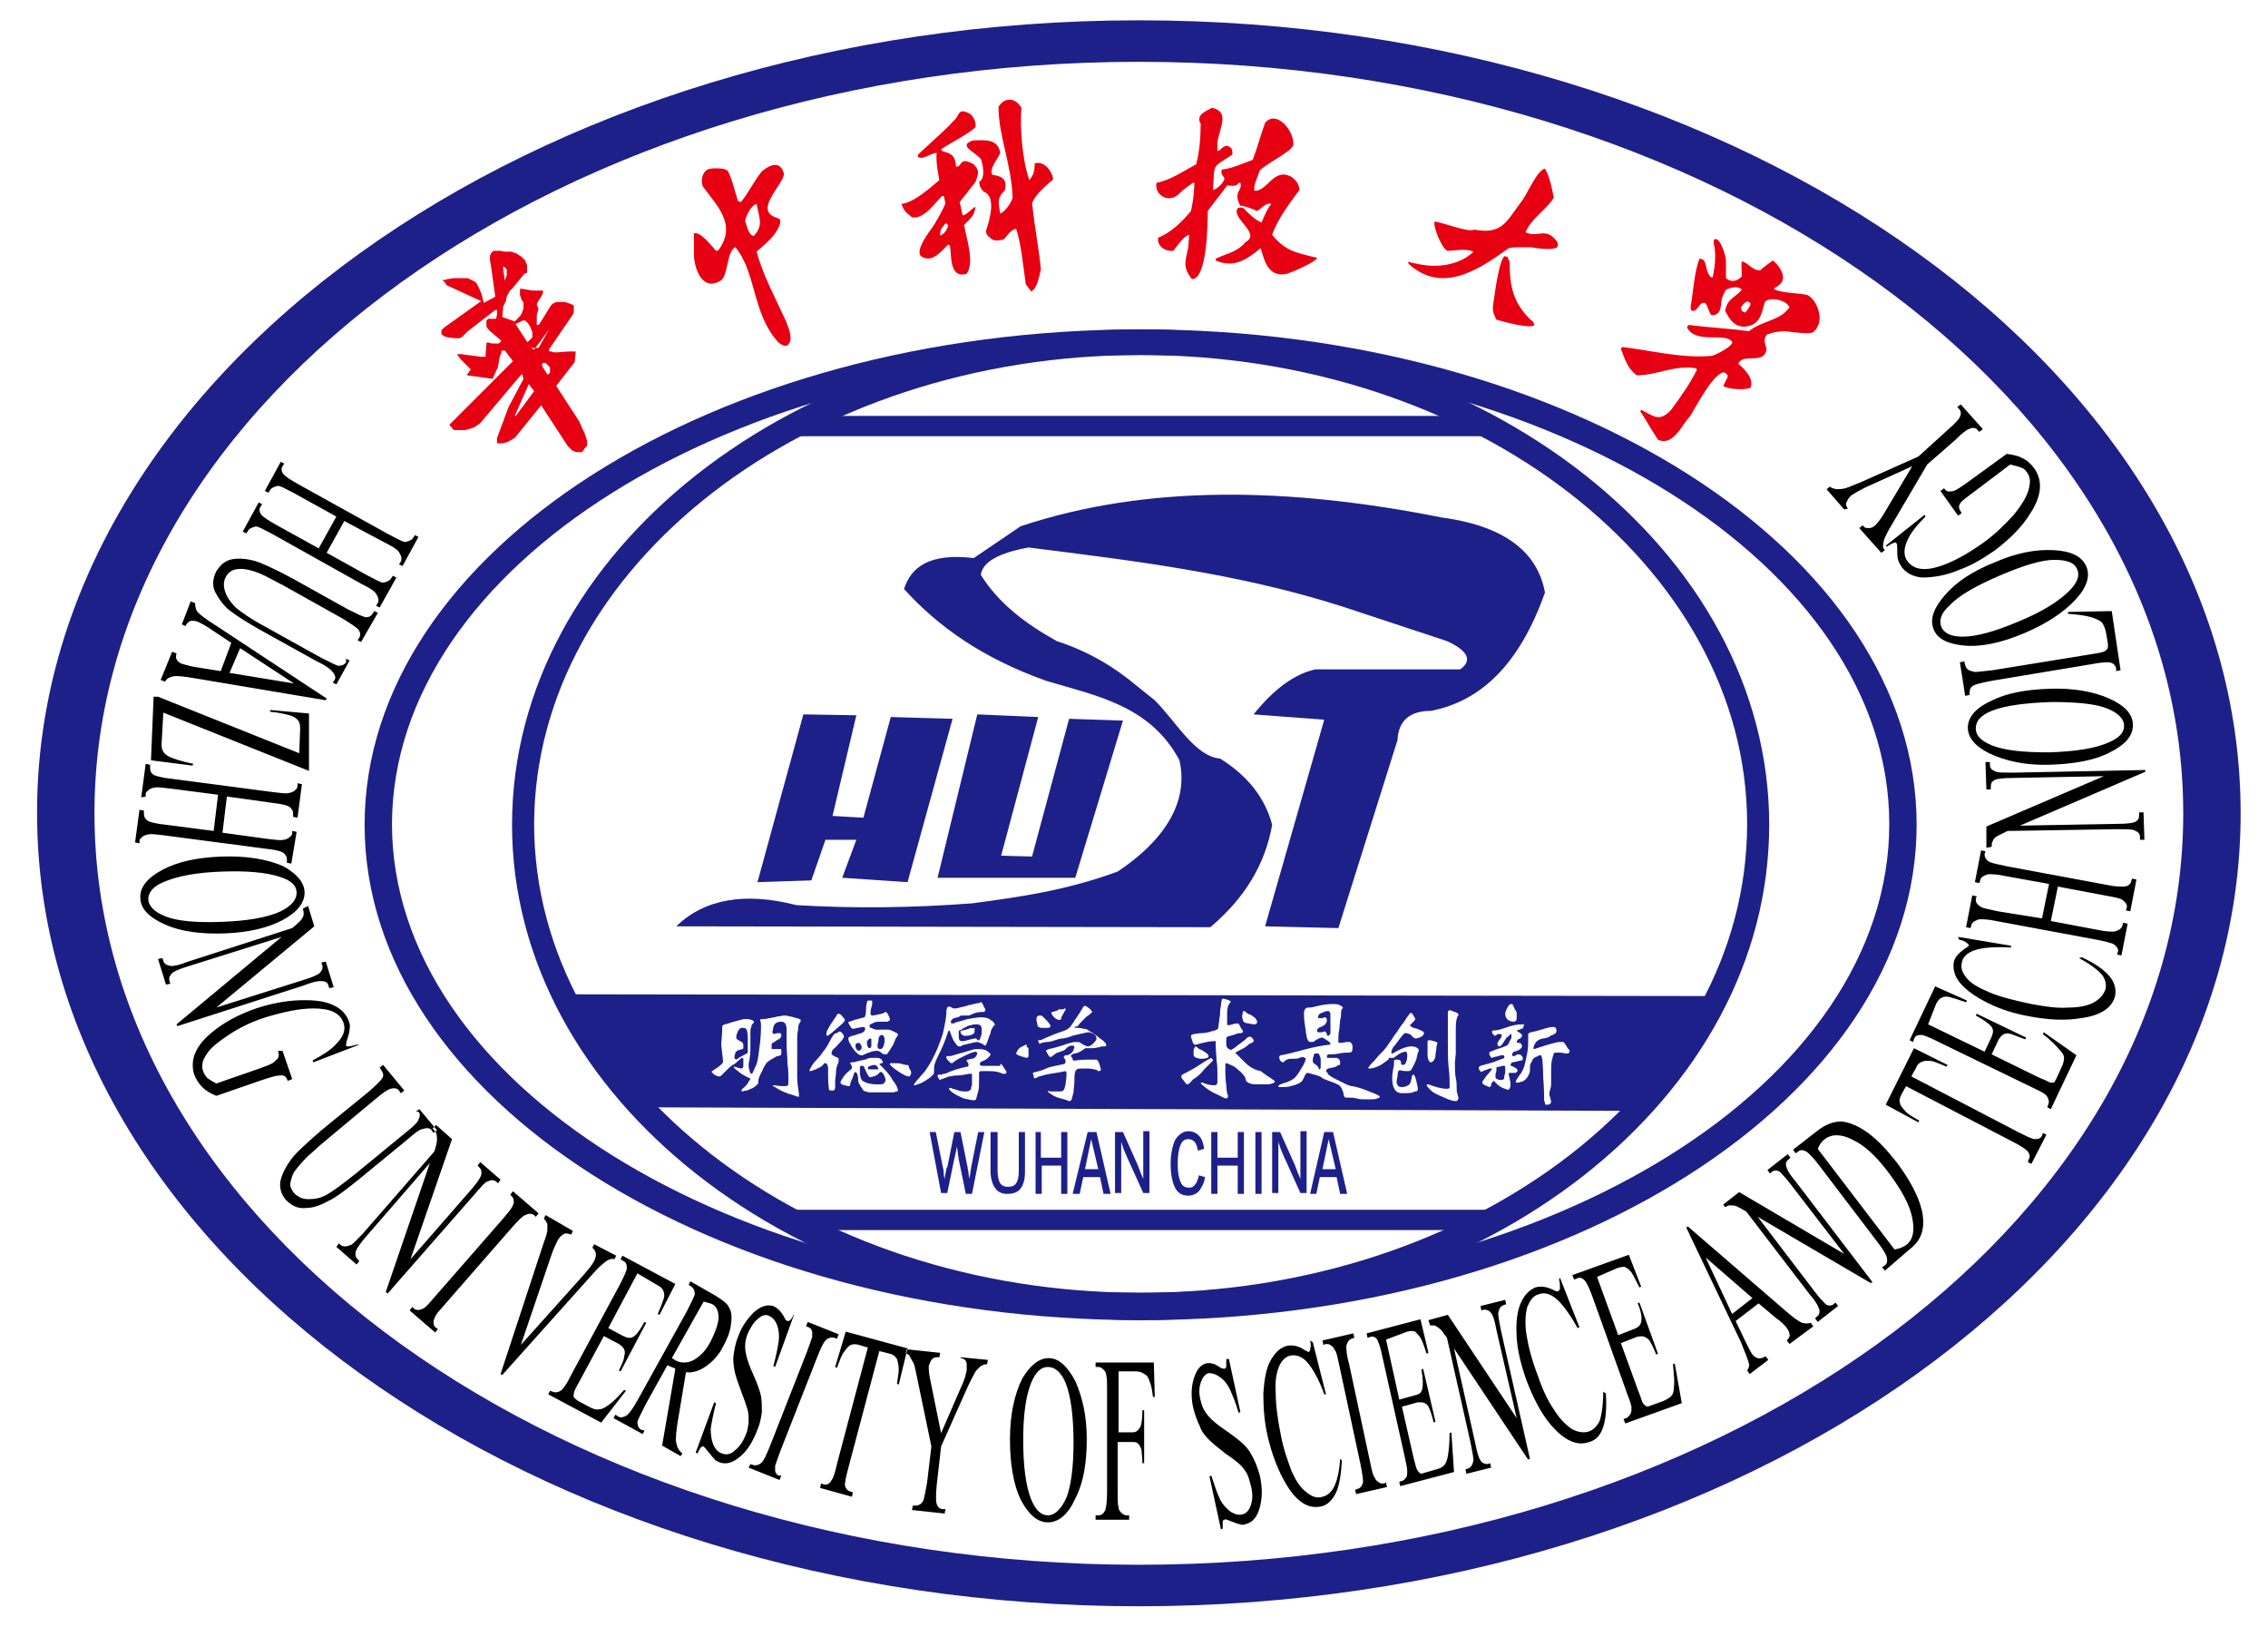 <?xml version="1.0" encoding="utf-8"?>
<!-- Generator: Adobe Illustrator 17.1.0, SVG Export Plug-In . SVG Version: 6.00 Build 0)  -->
<!DOCTYPE svg PUBLIC "-//W3C//DTD SVG 1.1//EN" "http://www.w3.org/Graphics/SVG/1.1/DTD/svg11.dtd">
<svg version="1.1" id="Page_1" xmlns="http://www.w3.org/2000/svg" xmlns:xlink="http://www.w3.org/1999/xlink" x="0px" y="0px"
	 viewBox="0 0 256.9 184.2" enable-background="new 0 0 256.9 184.2" xml:space="preserve">
<g id="图层_1_1_">
	<rect x="89.5" y="137" fill-rule="evenodd" clip-rule="evenodd" fill="#1D2088" width="79.4" height="2.3"/>
	<path fill-rule="evenodd" clip-rule="evenodd" fill="#1D2088" d="M129.2,40.2c46.7,0,84.8,23.9,84.8,53.1
		c0,29.3-38.1,53.1-84.8,53.1c-46.7,0-84.8-23.9-84.8-53.1C44.5,64.1,82.6,40.2,129.2,40.2L129.2,40.2z M129.2,37.3
		c48.4,0,87.9,25.2,87.9,56.1c0,30.9-39.5,56.1-87.9,56.1c-48.4,0-87.9-25.2-87.9-56.1C41.3,62.5,80.8,37.3,129.2,37.3L129.2,37.3z"
		/>
	<path fill-rule="evenodd" clip-rule="evenodd" fill="#1D2088" d="M129.2,40.2c37.8,0,68.7,23.9,68.7,53.1
		c0,29.3-30.8,53.1-68.7,53.1c-37.8,0-68.7-23.9-68.7-53.1C60.6,64.1,91.4,40.2,129.2,40.2L129.2,40.2z M129.2,37.3
		c39.2,0,71.2,25.2,71.2,56.1c0,30.9-32,56.1-71.2,56.1C90,149.4,58,124.2,58,93.4C58,62.5,90,37.3,129.2,37.3L129.2,37.3z"/>
	<path fill-rule="evenodd" clip-rule="evenodd" fill="#1D2088" d="M129,2.3c68.8,0,124.8,40.3,124.8,89.8
		c0,49.5-56.1,89.8-124.8,89.8c-68.8,0-124.8-40.3-124.8-89.8C4.1,42.7,60.2,2.3,129,2.3L129,2.3z M129,7
		c65.1,0,118.3,38.2,118.3,85.1c0,46.9-53.1,85.1-118.3,85.1c-65.1,0-118.3-38.2-118.3-85.1C10.7,45.3,63.8,7,129,7L129,7z"/>
	<path fill-rule="evenodd" clip-rule="evenodd" fill="#1D2088" d="M76.6,104.9l60.5,0.1c3.9-3.3,6.2-7.1,7-11.6
		c-0.8-3-2.7-5.5-5.9-7.5c-2.8-0.2-5-4.2-7.4-6.6l-2-1.6c-2.5-2.1-5.4-3.9-9.1-5.1c-3.6-2-6.6-4.3-8.6-7.5c0.2-1.5,2.1-2.5,5.4-3.1
		c11.9,1.5,23.7,2.9,35.6,6.7l11.8,3.9c2.4,1.1,2.9,2.2,1.5,3.2h-16.4c-2.3,0.5-4.7,2.2-7,5.1l8,0.6l-6.7,23.4l8.3,0.2l6.7-21.3
		c0.1-2.2,1.4-3.3,3.8-3.3c5.6-1.1,10-5.2,12.9-13.4c-0.8-4.4-4.3-7.5-11.7-8.5c-17.1-3.4-33.3-3.8-47.7,1l-5.3,3.6
		c-5-0.6-7.1,1-7.9,3.5c3.8,4.2,8.8,7.8,16.1,10.4c5.7,1.7,11.8,2.8,15.1,9c1.1,4.9-1.9,9.2-7,12.6c-6,2.2-11.3,2.9-16.5,3.6
		c-6.6,0.5-13.3,0.6-19.9,0.2C84.4,101,79.8,101.8,76.6,104.9L76.6,104.9z M85.8,99.9l6.1-0.2l1.6-4.6H97l-1.6,4.3l7.4,0.5l5.1-18.5
		l-7-0.2l-3.1,11.4l-3.5-0.2L97,81l-6-0.1L85.8,99.9L85.8,99.9z M117.6,81.2l-6.9-0.3l-4.5,18.5h15.6l5.4-17.8l-6.1-0.2L116.9,97
		l-3.5-0.1L117.6,81.2L117.6,81.2z"/>
	<path fill-rule="evenodd" clip-rule="evenodd" fill="#1D2088" d="M105.3,128.2h0.7l0.8,4c0.1,0.3,0.1,0.6,0.1,0.8
		c0,0.2,0.1,0.4,0.1,0.6l0,0c0-0.3,0.1-0.7,0.2-1.2c0-0.1,0-0.2,0.1-0.2l0.8-4h0.7l0.8,4c0,0.2,0.1,0.4,0.1,0.6
		c0,0.2,0.1,0.5,0.1,0.8l0,0c0-0.3,0.1-0.5,0.1-0.7c0-0.2,0.1-0.5,0.1-0.7l0.8-4h0.7l-1.4,7h-0.7l-0.8-3.9c0-0.2-0.1-0.5-0.1-0.7
		c0-0.2-0.1-0.5-0.1-0.8c-0.1,0.4-0.1,0.7-0.2,0.9c0,0.3-0.1,0.4-0.1,0.5l-0.8,3.9h-0.7L105.3,128.2L105.3,128.2z M112.3,128.2h0.7
		v4.4c0,0.6,0.1,1.1,0.3,1.4c0.2,0.3,0.5,0.4,0.9,0.4c0.4,0,0.7-0.1,0.9-0.4c0.2-0.3,0.3-0.7,0.3-1.4v-4.4h0.7v4.6
		c0,0.8-0.2,1.4-0.5,1.8c-0.3,0.4-0.8,0.6-1.5,0.6c-0.6,0-1.1-0.2-1.4-0.7c-0.3-0.4-0.5-1.1-0.5-1.9V128.2L112.3,128.2z
		 M117.2,128.2h0.7v2.9h2.3v-2.9h0.7v7h-0.7V132H118v3.2h-0.7V128.2L117.2,128.2z M123.6,129l-0.7,3.4h1.5L123.6,129L123.6,129
		L123.6,129z M123.2,128.2h1l1.6,7H125l-0.4-1.9h-1.9l-0.4,1.9h-0.8L123.2,128.2L123.2,128.2z M126.3,128.2h0.9l1.7,3.8
		c0.1,0.3,0.2,0.5,0.3,0.8c0.1,0.2,0.2,0.5,0.3,0.7c0-0.2,0-0.4,0-0.6c0-0.2,0-0.5,0-0.8v-4h0.7v7h-0.7l-1.9-4.2
		c-0.1-0.2-0.2-0.5-0.3-0.7c-0.1-0.3-0.2-0.6-0.3-0.9c0,0.2,0,0.4,0,0.7c0,0.2,0,0.5,0,0.8v4.3h-0.7V128.2L126.3,128.2z
		 M136.4,130.1l-0.7,0.2c-0.1-0.4-0.2-0.8-0.4-1c-0.2-0.2-0.4-0.3-0.7-0.3c-0.4,0-0.7,0.2-0.9,0.7c-0.2,0.5-0.3,1.2-0.3,2.1
		c0,0.9,0.1,1.5,0.3,2c0.2,0.5,0.5,0.7,1,0.7c0.3,0,0.5-0.1,0.7-0.4c0.2-0.2,0.3-0.6,0.4-1l0.7,0.2c-0.1,0.7-0.4,1.2-0.7,1.6
		c-0.3,0.3-0.7,0.5-1.2,0.5c-0.7,0-1.2-0.3-1.5-0.9c-0.3-0.6-0.5-1.5-0.5-2.7c0-1.1,0.2-2,0.5-2.7c0.4-0.6,0.9-1,1.5-1
		c0.5,0,0.9,0.2,1.2,0.5C136.1,128.9,136.3,129.4,136.4,130.1L136.4,130.1z M137.2,128.2h0.7v2.9h2.3v-2.9h0.7v7h-0.7V132h-2.3v3.2
		h-0.7V128.2L137.2,128.2z M142.2,128.2h0.7v7h-0.7V128.2L142.2,128.2z M144.1,128.2h0.9l1.7,3.8c0.1,0.3,0.2,0.5,0.3,0.8
		c0.1,0.2,0.2,0.5,0.3,0.7c0-0.2,0-0.4,0-0.6c0-0.2,0-0.5,0-0.8v-4h0.7v7h-0.7l-1.9-4.2c-0.1-0.2-0.2-0.5-0.3-0.7
		c-0.1-0.3-0.2-0.6-0.3-0.9c0,0.2,0,0.4,0,0.7c0,0.2,0,0.5,0,0.8v4.3h-0.7V128.2L144.1,128.2z M150.5,129l-0.7,3.4h1.5L150.5,129
		L150.5,129L150.5,129z M150,128.2h1l1.6,7h-0.8l-0.4-1.9h-1.9l-0.4,1.9h-0.7L150,128.2L150,128.2z"/>
	<path fill-rule="evenodd" clip-rule="evenodd" fill="#1D2088" d="M64.9,112.6l130.1,0.2c-2.4,4.3-5.8,8.7-10.2,13L74,125.4
		C69.6,122.5,66.7,118.1,64.9,112.6L64.9,112.6z M90.7,115.5c0,0.1,0,0.2-0.1,0.3c-0.1,0.1-0.2,0.4-0.2,0.8
		c-0.1,0.5-0.1,0.8-0.1,1.1c0,0.3,0,0.7,0,1.2c0,0.5,0,1,0,1.5l0,1.5c0,0.7,0.1,1.3,0.2,2c0,0.1,0,0.2,0,0.2c0,0.1,0,0.1-0.1,0.1
		c-0.1,0-0.3-0.1-0.6-0.2c-0.4-0.1-0.7-0.2-0.9-0.3c-0.2-0.1-0.5-0.2-0.8-0.4c-0.3-0.2-0.5-0.3-0.5-0.3c-0.1-0.1-0.1-0.1-0.1-0.1
		c0,0,0.1,0,0.2,0c0.5,0.1,0.9,0.1,1.1,0.1c0.2,0,0.4,0,0.4-0.1c0.1,0,0.1-0.1,0.1-0.2c0-0.1,0-0.3,0-0.7c0-0.4,0-0.9-0.1-1.5
		c0-0.7-0.1-1.4-0.1-2.3l0-1.6c0-0.6-0.2-0.9-0.6-0.9c-0.1,0-0.3,0-0.5,0.1c-0.2,0.1-0.3,0.2-0.4,0.5c0,0.2-0.1,0.4-0.1,0.6
		c0,0.1,0.1,0.2,0.2,0.2c0.2-0.1,0.4-0.1,0.5-0.1s0.2,0,0.2,0c0,0,0.1,0.1,0.1,0.2c0,0.1,0,0.2-0.1,0.3c0,0.1-0.2,0.2-0.4,0.3
		c-0.3,0.2-0.4,0.3-0.5,0.3c-0.1,0.1-0.1,0.2-0.1,0.3c0,0.2,0,0.3,0,0.3c0,0.1,0,0.1,0.1,0.1c0.1,0,0.3,0,0.5,0c0.2,0,0.3,0,0.4,0
		c0.1,0,0.1,0,0.1,0.1c0,0.1,0,0.2,0,0.3c0,0.2,0,0.3-0.1,0.3c-0.1,0-0.1,0.1-0.3,0.1c-0.1,0-0.3,0.1-0.6,0.3
		c-0.4,0.2-0.6,0.4-0.7,0.5c0,0-0.1,0.2-0.3,0.5c-0.3,0.7-0.5,1-0.5,1.1c-0.1,0.2-0.1,0.3-0.1,0.5c0,0.1,0,0.2-0.1,0.3
		c-0.1,0.1-0.2,0.2-0.5,0.4c-0.2,0.1-0.5,0.2-0.7,0.3c-0.3,0-0.4,0.1-0.5,0.1c-0.1,0-0.1,0-0.1-0.1c0-0.1,0-0.1,0.1-0.2
		c0.4-0.3,0.6-0.6,0.7-0.8c0.1-0.2,0.2-0.3,0.2-0.3c0-0.1,0-0.1-0.1-0.1c-0.6-0.3-1-0.5-1.3-0.8c-0.3-0.2-0.5-0.4-0.5-0.5
		c0,0,0,0,0,0c0,0,0.1,0,0.1,0c0.4,0.1,0.6,0.2,0.8,0.2c0.1,0,0.2-0.1,0.2-0.3l0-0.7c0-0.1,0-0.2-0.1-0.2c0,0-0.1,0-0.2,0.1
		c-0.4,0.3-0.6,0.6-0.9,0.7c-0.2,0.1-0.5,0.4-0.8,0.7c-0.3,0.3-0.5,0.5-0.5,0.5c-0.1,0.1-0.2,0.1-0.3,0.1c-0.1,0-0.3-0.1-0.5-0.2
		c-0.2-0.2-0.3-0.3-0.3-0.3c0-0.1,0.1-0.1,0.2-0.2c0.2-0.1,0.3-0.2,0.6-0.4c0.2-0.2,0.4-0.3,0.4-0.4c0.1,0,0.1-0.1,0.1-0.3
		c-0.1-0.9-0.2-1.6-0.2-1.9l0.1-1.4l0-0.4c0-0.1,0-0.2,0.1-0.3c0.1-0.1,0.3-0.1,0.6-0.2c0.3-0.1,0.6-0.2,1-0.3
		c0.4-0.1,0.7-0.2,0.9-0.2c0.3,0,0.5,0,0.7,0.1c0.2,0.1,0.3,0.1,0.3,0.2c0,0.1,0,0.1-0.1,0.2c-0.1,0.1-0.2,0.2-0.2,0.4
		c-0.1,0.2-0.1,0.4-0.1,0.6c0,0.2,0,0.4,0,0.7c0,0.3,0,0.7,0,1.3c0,0.6-0.1,0.9-0.1,1.1c0,0.1-0.1,0.3-0.1,0.6c0,0.2,0,0.4,0.1,0.6
		c0,0.2,0.1,0.3,0.1,0.3c0,0,0.1,0.1,0.1,0.1c0,0,0,0,0.1,0c0,0,0.2-0.4,0.5-1.1c0.1-0.3,0.2-0.8,0.3-1.7c0.2-1.3,0.2-2.2,0.2-2.7
		c0-0.2,0-0.4-0.1-0.5c0-0.2,0.1-0.2,0.4-0.2c0.1,0,0.3,0,0.6-0.1c0.3,0,0.4-0.1,0.6-0.1c0.1,0,0.3-0.1,0.5-0.1
		c0.2,0,0.4-0.1,0.6-0.1c0.2,0,0.4,0,0.6,0.1c0.3,0,0.4,0.1,0.5,0.1C90.7,115.4,90.7,115.5,90.7,115.5L90.7,115.5z M83.4,120
		C83.4,120,83.5,120,83.4,120c0.4-0.3,0.8-0.5,1.2-0.7c0.1-0.1,0.1-0.1,0.1-0.2c0-0.1,0-0.3,0-0.6l0-1c0-0.6-0.1-0.9-0.2-1
		c-0.1-0.1-0.3-0.1-0.4-0.1c-0.1,0-0.2,0-0.3,0.1c-0.1,0.1-0.2,0.2-0.3,0.5c-0.1,0.2-0.1,0.4-0.1,0.5c0,0.1,0,0.1,0.1,0.2
		c0.2,0.1,0.3,0.2,0.5,0.3c0.2,0.1,0.2,0.3,0.2,0.5c0,0.2,0,0.3-0.1,0.3c-0.3,0.1-0.5,0.1-0.6,0.2c-0.1,0.1-0.2,0.1-0.2,0.2
		c0,0,0,0.2-0.1,0.3c0,0.2,0,0.3,0,0.4C83.3,119.9,83.4,120,83.4,120L83.4,120z M99.8,116.6c0.3,0,0.5,0,0.8,0
		c0.2,0,0.4,0.1,0.6,0.2c0.2,0.1,0.4,0.2,0.4,0.2c0,0,0.1,0.1,0.1,0.1c0,0.1,0,0.2-0.1,0.3c-0.1,0.1-0.2,0.3-0.3,0.6
		c-0.1,0.3-0.3,0.6-0.5,0.9c-0.2,0.3-0.3,0.5-0.4,0.5c0,0-0.1,0-0.1,0c-0.2,0-0.4-0.1-0.5-0.2c-0.1-0.1-0.3-0.2-0.4-0.2
		c-0.2,0-0.4,0-0.7,0.1c-0.3,0.1-0.6,0.2-1,0.4c-0.1,0-0.1,0-0.2,0c-0.1,0-0.3-0.1-0.6-0.4c-0.2-0.3-0.5-0.6-0.6-0.9
		c-0.2-0.3-0.2-0.5-0.2-0.6c0-0.1,0.1-0.2,0.2-0.2c0.1-0.1,0.4-0.1,0.9-0.3c0.5-0.1,0.8-0.3,0.8-0.6c0-0.1-0.1-0.2-0.2-0.2
		c-0.2,0-0.6,0.1-1.1,0.2c-0.1,0-0.1,0-0.1,0c-0.1,0-0.2-0.1-0.3-0.3c-0.1-0.2-0.2-0.3-0.2-0.4c0-0.1,0-0.1,0.1-0.1
		c0.1,0,0.3-0.1,0.6-0.2c0.4-0.1,0.7-0.2,1.1-0.3c0.1,0,0.2-0.4,0.2-1c0-0.4,0.1-0.6,0.1-0.7c0-0.1,0.1-0.2,0.2-0.2
		c0.1,0,0.2,0,0.3,0c0.1,0,0.1,0.1,0.1,0.2c0,0.1,0,0.3-0.1,0.6c-0.1,0.3-0.1,0.5-0.1,0.7c0,0.1,0.1,0.2,0.2,0.2c0,0,0.2,0,0.6-0.1
		c0.4-0.1,0.6-0.1,0.7-0.2c0.1,0,0.1-0.1,0.2-0.1c0.1,0,0.2,0.1,0.3,0.3c0.1,0.2,0.2,0.4,0.2,0.5c0,0.1,0,0.2-0.1,0.2
		c-0.1,0-0.1,0.1-0.2,0.1c-0.1,0-0.3,0-0.7,0c-0.3,0-0.6,0-0.8,0.1l-0.4,0.2c-0.1,0-0.1,0.1-0.1,0.3c0,0.1,0.1,0.1,0.2,0.1
		C99.2,116.7,99.5,116.6,99.8,116.6L99.8,116.6z M100.2,117.7c0-0.1,0-0.2-0.1-0.3c0-0.1-0.1-0.2-0.2-0.2c-0.1,0-0.1,0-0.2,0.1
		c-0.1,0-0.2,0.2-0.2,0.6c-0.1,0.3-0.1,0.5-0.1,0.6c0,0.2,0.1,0.3,0.3,0.3c0.2,0,0.3-0.1,0.4-0.4
		C100.2,118.1,100.2,117.9,100.2,117.7L100.2,117.7z M98.7,117.9c0-0.1,0-0.2,0-0.2c0-0.1-0.1-0.1-0.1-0.1c0,0-0.1,0-0.2,0.1
		c-0.1,0.1-0.2,0.2-0.2,0.3c0,0.2,0,0.4,0.1,0.5c0,0.1,0.1,0.2,0.2,0.2c0.1,0,0.2-0.1,0.2-0.3C98.7,118.2,98.7,118,98.7,117.9
		L98.7,117.9z M97.6,118.7c0-0.1,0-0.3-0.1-0.4c-0.1-0.2-0.2-0.2-0.3-0.2c-0.1,0-0.1,0-0.2,0.1c-0.1,0-0.1,0.1-0.1,0.2
		c0,0.1,0,0.2,0.1,0.4c0.1,0.1,0.2,0.2,0.3,0.2C97.5,118.9,97.6,118.8,97.6,118.7L97.6,118.7z M95,114.8c0.1,0,0.3,0.1,0.4,0.3
		c0.2,0.2,0.3,0.3,0.3,0.4c0,0.1-0.2,0.4-0.5,0.6c-0.3,0.3-0.6,0.5-0.8,0.7c-0.2,0.2-0.4,0.3-0.5,0.4c-0.1,0.1-0.2,0.1-0.2,0.1
		c0,0-0.1-0.1-0.1-0.1c0-0.1,0-0.3,0.1-0.5c0.1-0.2,0.3-0.6,0.6-1c0.3-0.5,0.5-0.7,0.5-0.8C94.9,114.8,95,114.8,95,114.8L95,114.8z
		 M95.1,116.8c0.1,0,0.2,0.1,0.3,0.2c0.1,0.1,0.2,0.3,0.2,0.4c0,0.1-0.2,0.4-0.5,0.7c-0.3,0.3-0.5,0.6-0.7,0.7
		c-0.1,0.1-0.2,0.3-0.2,0.4c0,0.1,0,0.2,0,0.2c0,0,0.1,0.1,0.3,0.2c0.1,0.1,0.3,0.1,0.4,0.2c0.1,0,0.1,0.1,0.1,0.2
		c0,0.1,0,0.3-0.1,0.5c-0.1,0.2-0.2,0.5-0.2,0.9c0,0.4-0.1,0.7-0.1,1c0,0.3,0,0.4,0,0.5c0,0.1,0,0.2,0,0.2c0,0.3-0.1,0.4-0.3,0.4
		c-0.2,0-0.3,0-0.4-0.1c0-0.1-0.1-0.6-0.1-1.5c0-0.2,0-0.4,0-0.5c0-0.1,0-0.3,0-0.4c0-0.1,0-0.3-0.1-0.4c0-0.1-0.1-0.2-0.2-0.2
		c-0.1,0-0.2,0-0.2,0.1c-0.2,0.3-0.5,0.4-0.9,0.6c-0.3,0.1-0.5,0.2-0.6,0.2c-0.1,0-0.1,0-0.1-0.1c0-0.1,0.1-0.2,0.2-0.4
		c0.1-0.2,0.3-0.5,0.7-0.9c0.4-0.4,0.6-0.8,0.8-1c0.2-0.3,0.4-0.6,0.6-1c0.2-0.4,0.4-0.7,0.5-0.8C95,116.9,95.1,116.8,95.1,116.8
		L95.1,116.8z M99.6,120.5C99.6,120.6,99.7,120.6,99.6,120.5c0.7,0.7,1.2,1.2,1.5,1.8c0.4,0.5,0.6,0.9,0.6,1.2c0,0.1,0,0.1-0.1,0.1
		c0,0-0.2,0-0.3,0.1c-0.2,0-0.4,0-0.7,0c-0.3,0-0.5,0-0.8,0c-0.2,0-0.5,0-0.8,0l-0.5,0c-0.1,0-0.2,0-0.4-0.1c-0.2,0-0.3-0.1-0.3-0.1
		c-0.1-0.1-0.1-0.2-0.2-0.3c-0.1-0.2-0.2-0.3-0.3-0.5c-0.1-0.2-0.1-0.4-0.1-0.6c0-0.2-0.1-0.4-0.1-0.5c-0.1-0.1-0.1-0.2-0.2-0.2
		c-0.1,0-0.2,0.2-0.3,0.6c-0.2,0.4-0.3,0.7-0.3,0.8c0,0.2-0.1,0.2-0.2,0.2c-0.1,0-0.3-0.1-0.5-0.1c-0.3-0.1-0.4-0.2-0.4-0.3
		c0-0.1,0.1-0.3,0.3-0.6c0.2-0.3,0.5-0.6,0.9-0.9c0,0,0.1-0.1,0.1-0.2c0-0.1,0-0.2-0.1-0.3c0-0.1-0.1-0.2-0.1-0.2
		c0-0.1,0.1-0.1,0.3-0.1c0.2,0,0.4-0.1,0.5-0.1c0.2-0.1,0.5-0.1,0.8-0.2c0.1,0,0.2,0,0.3-0.1c0.1,0,0.2-0.1,0.5-0.1
		c0.2,0,0.4,0,0.6,0c0.2,0,0.3,0,0.4,0.1c0.1,0,0.2,0.1,0.2,0.2c0.1,0.1,0.1,0.2,0.1,0.3C100,120.3,99.9,120.4,99.6,120.5
		C99.7,120.5,99.6,120.5,99.6,120.5L99.6,120.5z M98.9,121.1c0.1,0,0.3,0,0.4,0c0.1,0,0.2,0,0.2,0c0,0,0,0,0-0.1
		c0,0-0.1-0.1-0.1-0.2c-0.1-0.1-0.2-0.2-0.3-0.2c-0.1,0-0.3,0-0.5,0.1c-0.2,0.1-0.3,0.1-0.3,0.2c0,0.1,0,0.1,0.1,0.2
		C98.5,121.1,98.6,121.1,98.9,121.1L98.9,121.1z M99.4,122.8c0.3,0,0.6,0,0.7-0.1c0.1-0.1,0.2-0.2,0.2-0.4c0-0.2-0.1-0.4-0.2-0.6
		c-0.1-0.2-0.2-0.3-0.3-0.3c0,0-0.1,0-0.1,0c-0.2,0.2-0.4,0.4-0.5,0.4c-0.1,0.1-0.2,0.1-0.3,0.1l-0.3,0.1c-0.2,0-0.4-0.4-0.7-1.1
		c0-0.1-0.1-0.2-0.2-0.2c-0.1,0-0.1,0-0.2,0c0,0-0.1,0.1-0.1,0.2c0,0.1,0,0.3,0,0.5c0,0.4,0.1,0.8,0.3,1
		C98.2,122.7,98.7,122.8,99.4,122.8L99.4,122.8z M103.2,121.5c0,0.1,0,0.2-0.1,0.3c0,0.1-0.1,0.1-0.2,0.1c-0.2,0-0.6-0.2-1.2-0.6
		c-0.6-0.4-0.9-0.7-0.9-0.8c0,0,0-0.1,0.1-0.1c0,0,0.2,0,0.5,0c0.3,0,0.5,0,0.8,0.1c0.3,0.1,0.5,0.1,0.5,0.1c0.1,0,0.2,0,0.2,0.1
		c0,0,0.1,0.2,0.1,0.3C103.2,121.3,103.2,121.4,103.2,121.5L103.2,121.5z M112.7,116c0,0.1,0,0.1-0.1,0.1c0,0-0.1,0.2-0.2,0.3
		c-0.1,0.2-0.2,0.4-0.2,0.6c-0.1,0.2-0.2,0.5-0.3,0.8c-0.1,0.3-0.2,0.5-0.2,0.5c0,0-0.1,0.1-0.1,0.1c-0.1,0-0.1,0-0.2-0.1
		c-0.1-0.1-0.2-0.1-0.4-0.2c-0.2-0.1-0.3-0.1-0.4-0.1c-0.1,0-0.4,0.1-0.9,0.2c-0.5,0.1-0.8,0.2-0.9,0.3c-0.1,0-0.1,0-0.2,0
		c-0.1,0-0.2-0.1-0.4-0.4c-0.2-0.2-0.4-0.7-0.6-1.3c0-0.1-0.1-0.1-0.1-0.1c0,0,0,0-0.1,0.1c-0.3,1-0.7,1.9-1.2,2.9
		c-0.3,0.6-0.4,1-0.4,1.3l0,0.3c0,0.1,0,0.3-0.1,0.4c-0.1,0.1-0.3,0.3-0.6,0.5c-0.3,0.2-0.6,0.4-0.9,0.5c-0.3,0.1-0.5,0.2-0.6,0.2
		c-0.1,0-0.1,0-0.1,0c0-0.1,0.1-0.2,0.4-0.6c0.3-0.3,0.5-0.6,0.7-0.8c0.2-0.2,0.4-0.5,0.7-1c0.3-0.5,0.6-1.1,0.9-1.8
		c0.3-0.8,0.6-1.5,0.7-2.1c0.1-0.6,0.3-1.3,0.3-2.1c0-0.2,0.1-0.4,0.1-0.4c0-0.1,0.1-0.1,0.2-0.1c0.1,0,0.2,0,0.3,0.1
		c0.1,0.1,0.2,0.1,0.3,0.1c0.1,0,0.3,0,0.6-0.1c0.3-0.1,0.6-0.1,0.8-0.2c0.2-0.1,0.5-0.1,0.8-0.2c0.3-0.1,0.5-0.1,0.6-0.1
		c0.1-0.1,0.2-0.1,0.2-0.1c0.1,0,0.2,0.1,0.2,0.2c0.1,0.1,0.1,0.3,0.2,0.4c0.1,0.1,0.1,0.2,0.1,0.3c0,0.1-0.1,0.2-0.2,0.2l-0.2,0
		c-0.4,0-0.8,0.1-1.2,0.3c-0.2,0.1-0.3,0.1-0.4,0.1c-0.1,0-0.2,0-0.3,0c-0.1,0-0.2,0-0.3,0c-0.1,0-0.2,0-0.3,0.1
		c-0.1,0.1-0.3,0.1-0.6,0.2c-0.1,0-0.2,0.1-0.3,0.2c-0.1,0.1-0.1,0.2-0.1,0.3c0,0.1,0.1,0.1,0.2,0.1c0.1,0,0.2,0,0.3-0.1
		c0.3-0.1,0.8-0.2,1.4-0.4c0.7-0.1,1.2-0.2,1.5-0.2c0.5,0,0.9,0.1,1.1,0.3c0.1,0.1,0.2,0.1,0.3,0.2C112.6,115.9,112.7,116,112.7,116
		L112.7,116z M110.9,117.8C110.9,117.8,111,117.8,110.9,117.8c0.1-0.1,0.1-0.2,0.2-0.4c0.1-0.2,0.1-0.5,0.1-0.8
		c0-0.3-0.1-0.5-0.2-0.5c-0.1-0.1-0.3-0.1-0.4-0.1c-0.2,0-0.4,0-0.6,0.1c-0.2,0-0.4,0.1-0.6,0.2c-0.2,0.1-0.4,0.2-0.5,0.3
		c-0.2,0.1-0.3,0.1-0.3,0.2c0,0.1,0,0.1,0,0.3c0,0.4,0,0.6,0.1,0.7c0.1,0.1,0.1,0.1,0.2,0.1c0.1,0,0.2,0,0.3,0
		c0.7-0.2,1.1-0.3,1.3-0.3c0.1,0,0.2,0.1,0.2,0.2C110.8,117.8,110.9,117.8,110.9,117.8L110.9,117.8z M110.3,116.4
		c0.1,0,0.1,0.1,0.1,0.3c0,0.3-0.1,0.4-0.4,0.5c-0.3,0.1-0.5,0.1-0.7,0.1c-0.2,0-0.3-0.1-0.4-0.2c-0.1-0.1-0.1-0.2-0.1-0.3
		c0-0.1,0.1-0.1,0.2-0.1c0.5-0.1,0.8-0.2,0.9-0.3C110.2,116.5,110.3,116.4,110.3,116.4L110.3,116.4z M113.3,120.5
		c0.1,0,0.2,0,0.2,0.1c0.1,0.1,0.2,0.3,0.4,0.6c0.1,0.1,0.1,0.1,0.1,0.2c0,0.2-0.1,0.2-0.2,0.2c-0.1,0-0.1,0-0.2,0
		c-0.4-0.2-0.9-0.3-1.5-0.3c-0.6,0-0.9,0-1,0c-0.1,0-0.2,0.1-0.2,0.2l0,0.8c0,0.6,0,1-0.1,1.3c-0.1,0.3-0.1,0.5-0.2,0.7
		c0,0.2-0.1,0.3-0.3,0.3c-0.2,0-0.6-0.1-1.1-0.2c-0.5-0.2-0.9-0.4-1.2-0.6c-0.3-0.2-0.5-0.4-0.5-0.5c0,0,0-0.1,0.1-0.1
		c0.1,0,0.2,0,0.3,0.1c0.1,0,0.4,0.1,0.7,0.2c0.3,0.1,0.6,0.1,0.8,0.1c0.2,0,0.3,0,0.4-0.1c0.1-0.1,0.2-0.1,0.2-0.2
		c0-0.1,0-0.3,0.1-0.4c0-0.2,0-0.4,0-0.7c0-0.3,0-0.4,0-0.5c0-0.1-0.1-0.1-0.1-0.1c-0.1,0-0.1,0-0.2,0c-0.5,0.1-1,0.2-1.6,0.2
		c-0.2,0-0.4,0.1-0.7,0.1c-0.3,0.1-0.5,0.2-0.8,0.3c-0.1,0-0.2,0.1-0.2,0.1c-0.1,0-0.1-0.1-0.2-0.2c-0.1-0.2-0.1-0.3-0.1-0.3
		c0-0.1,0.1-0.1,0.2-0.1c0.1,0,0.3,0,0.5-0.1c0.2,0,0.4-0.1,0.6-0.2c0.5-0.2,1.1-0.4,2-0.6c0.2,0,0.2-0.1,0.2-0.2
		c0-0.1,0-0.2-0.1-0.3c-0.1-0.1-0.1-0.2-0.1-0.2c0-0.1,0-0.1,0.1-0.1c0.1,0,0.3-0.1,0.5-0.1c0.1,0,0.3-0.1,0.4-0.2
		c0.1-0.2,0.2-0.3,0.2-0.4c0-0.1-0.1-0.2-0.2-0.2c-0.1,0-0.5,0.1-1.1,0.4c-0.6,0.3-1.1,0.5-1.4,0.8c-0.1,0.1-0.2,0.1-0.2,0.1
		c-0.1,0-0.2-0.1-0.4-0.3c-0.2-0.2-0.2-0.3-0.2-0.4c0-0.1,0-0.1,0.1-0.1c0,0,0.1,0,0.1,0c0,0,0.1,0,0.1,0c0.1,0,0.2,0,0.5-0.1
		c0.3-0.1,0.7-0.2,1.4-0.4c0.6-0.2,1-0.3,1.2-0.3c0.1,0,0.2,0,0.4,0c0.3,0,0.6,0.1,0.8,0.2c0.2,0.2,0.4,0.3,0.4,0.4
		c0,0.1-0.1,0.2-0.3,0.4c-0.2,0.2-0.4,0.3-0.7,0.4c-0.1,0.1-0.2,0.1-0.2,0.2c0,0.1,0,0.2,0,0.2c0,0,0.1,0.1,0.2,0.1l0.9,0
		c0.3,0,0.5,0,0.7,0c0.2,0,0.4,0,0.4,0H113.3L113.3,120.5z M121.7,116.3c0,0.1,0.1,0.1,0.3,0.1c0.2,0,0.4,0,0.7,0.1
		c0.3,0,0.5,0.1,0.6,0.2c0.1,0.1,0.4,0.2,0.8,0.5c0.4,0.3,0.6,0.5,0.8,0.6c0.1,0.1,0.2,0.2,0.3,0.3c0.1,0.1,0.1,0.2,0.1,0.3
		c0,0.1-0.1,0.1-0.3,0.1c-0.2,0-0.3,0-0.5,0.1c-0.2,0-0.4,0.1-0.7,0.1l-0.7,0c-0.1,0-0.2,0-0.3,0.1c-0.4,0.3-0.8,0.5-1.1,0.5
		c-0.3,0.1-0.4,0.2-0.4,0.3c0,0,0,0.1,0.1,0.1c0,0.1,0.1,0.1,0.1,0.2c0,0.1,0,0.2,0.1,0.2c0,0,0.1,0,0.2,0c0.6-0.1,1.2-0.1,1.6-0.1
		c0.4,0,0.7,0,0.8,0c0.1,0,0.1,0.1,0.2,0.2c0.1,0.1,0.1,0.3,0.2,0.5c0,0.2,0.1,0.3,0.1,0.4c0,0.1-0.1,0.2-0.2,0.2
		c-0.1,0-0.2,0-0.2-0.1c-0.3-0.1-0.7-0.2-1.3-0.2c-0.6,0-0.9,0-1,0.1c-0.1,0-0.2,0.2-0.2,0.3c-0.1,0.2-0.1,0.5-0.1,1
		c0,0.5-0.1,0.9-0.1,1.3c-0.1,0.4-0.2,0.7-0.2,0.8c-0.1,0.1-0.2,0.2-0.2,0.2c-0.1,0-0.2,0-0.3-0.1c-0.1,0-0.3-0.1-0.7-0.2
		c-0.4-0.1-0.7-0.2-1-0.4c-0.3-0.2-0.5-0.3-0.5-0.4c0-0.1,0.1-0.1,0.2,0c0.2,0,0.3,0,0.6,0c0.2,0,0.4,0,0.6,0c0.2,0,0.4-0.1,0.4-0.2
		c0.1-0.1,0.1-0.3,0.2-0.6c0-0.3,0.1-0.6,0.1-1c0-0.2,0-0.3,0-0.4c0,0-0.1-0.1-0.1-0.1c-0.1,0-0.4,0.1-1.1,0.2
		c-0.7,0.1-1.2,0.2-1.5,0.3c-0.3,0.1-0.5,0.1-0.6,0.2c-0.1,0.1-0.2,0.1-0.3,0.1c-0.1,0-0.1,0-0.1-0.2c0-0.1,0-0.2-0.1-0.2
		c0,0,0-0.1,0-0.1c0-0.1,0.1-0.2,0.3-0.2c0.4-0.1,0.8-0.2,1.2-0.4c0.4-0.2,1.1-0.3,2-0.5c0.1,0,0.2-0.1,0.2-0.3c0-0.1,0-0.2-0.1-0.3
		c-0.1-0.1-0.1-0.1-0.1-0.2c0-0.1,0.1-0.2,0.3-0.2c0.1,0,0.2,0,0.3-0.1c0.1,0,0.2-0.1,0.3-0.2c0.1-0.1,0.2-0.2,0.2-0.3
		c0-0.1,0.1-0.2,0.1-0.3c0-0.1-0.1-0.2-0.2-0.2c-0.3,0-0.5,0.1-0.7,0.3c-0.1,0.1-0.2,0.2-0.2,0.2c-0.1,0.1-0.3,0.1-0.5,0.2
		c-0.2,0.1-0.4,0.1-0.5,0.2c-0.1,0.1-0.3,0.2-0.4,0.3c-0.1,0.1-0.2,0.1-0.2,0.1c-0.1,0-0.2-0.1-0.3-0.3c-0.1-0.2-0.2-0.3-0.2-0.4
		c0-0.1,0.1-0.1,0.3-0.2c0.6-0.1,1.1-0.3,1.5-0.4c0.6-0.2,1.1-0.4,1.6-0.4c0.2,0,0.4,0,0.5,0.1c0.1,0.1,0.3,0.2,0.5,0.3
		c0.2,0.1,0.3,0.1,0.3,0.1c0.2,0,0.4-0.1,0.6-0.3c0.2-0.2,0.4-0.4,0.4-0.6c0-0.2-0.1-0.4-0.3-0.5c-0.2-0.1-0.4-0.2-0.6-0.2
		c-0.2,0-0.5,0.1-1,0.2c-0.5,0.1-0.9,0.2-1.1,0.3c-0.2,0.1-0.4,0.1-0.8,0.2c-0.3,0-0.6,0.1-0.9,0.2c-0.3,0.1-0.6,0.2-0.9,0.2
		c-0.3,0-0.5,0.1-0.6,0.1c-0.1,0-0.2,0.1-0.2,0.1c-0.1,0-0.1,0-0.1-0.1c0-0.1-0.1-0.1-0.1-0.2c0-0.1,0-0.1,0-0.1c0,0,0.1,0,0.2,0
		c0.1,0,0.3-0.1,0.5-0.2c0.9-0.4,1.7-0.7,2.3-0.9c0.3-0.1,0.6-0.3,0.9-0.8c0.3-0.5,0.7-1,1.1-1.7c0.1-0.2,0.2-0.3,0.3-0.3
		c0.1,0,0.2,0.1,0.5,0.3c0.2,0.2,0.3,0.3,0.3,0.4c0,0.1-0.1,0.1-0.2,0.2c-0.1,0.1-0.2,0.2-0.4,0.3c-0.1,0.1-0.3,0.3-0.6,0.6
		c-0.3,0.3-0.4,0.5-0.4,0.5C121.7,116.3,121.7,116.3,121.7,116.3L121.7,116.3z M120.6,114.2c0.1,0,0.1,0,0.1,0.1
		c0,0.1,0,0.1-0.1,0.2c-0.2,0.4-0.4,0.7-0.4,0.8c0,0.2-0.1,0.2-0.2,0.2c-0.2,0-0.4-0.1-0.6-0.3c-0.2-0.2-0.3-0.4-0.3-0.5
		c0-0.1,0.1-0.1,0.1-0.1c0.3-0.1,0.5-0.1,0.6-0.2c0.1-0.1,0.2-0.1,0.2-0.1c0,0,0.1,0,0.2,0c0.1,0,0.2,0,0.2,0
		C120.5,114.3,120.6,114.2,120.6,114.2L120.6,114.2z M119,116.2c0,0.1-0.1,0.1-0.2,0.2c-0.1,0-0.2,0-0.3,0c-0.1,0-0.2,0-0.4,0
		c-0.2,0-0.3,0-0.4-0.1c-0.1,0-0.2-0.1-0.2-0.3c0-0.2-0.1-0.3-0.1-0.5c0-0.2,0-0.3,0.1-0.4c0.1-0.1,0.2-0.1,0.3-0.1
		c0.1,0,0.2,0,0.3,0.1c0.1,0.1,0.2,0.2,0.4,0.4C118.8,115.8,119,116.1,119,116.2L119,116.2z M116.5,118.9c0,0.2,0,0.4,0,0.5
		c0,0.1,0,0.2,0,0.2c0,0.1-0.1,0.2-0.2,0.2c-0.1,0-0.3-0.1-0.7-0.2c-0.3-0.1-0.5-0.2-0.5-0.3c0-0.1,0.1-0.2,0.2-0.4
		c0.1-0.2,0.3-0.3,0.5-0.4c0.2-0.1,0.4-0.2,0.4-0.2c0.1,0,0.1,0,0.1,0.1c0,0.1,0,0.1,0,0.2C116.5,118.6,116.5,118.7,116.5,118.9
		L116.5,118.9z M144.4,122.5c0,0.1-0.1,0.1-0.3,0.2c-0.2,0.1-0.6,0.1-1.1,0.1c-0.7,0-1.2,0-1.4-0.1c-0.3-0.1-0.4-0.2-0.5-0.4
		c0-0.2-0.1-0.4-0.2-0.5c-0.1-0.1-0.3-0.4-0.6-0.6c-0.3-0.3-0.6-0.5-0.9-0.6c-0.2-0.1-0.4-0.2-0.5-0.2c-0.1,0-0.1,0.1-0.1,0.2
		c0,0.1,0,0.4,0,0.8c0,0.4,0,0.9,0.1,1.4c0,0.5,0.1,0.9,0.1,1c0,0.1,0.1,0.2,0.1,0.3c0,0.2-0.1,0.3-0.2,0.3c-0.1,0-0.3-0.1-0.5-0.2
		c-0.2-0.1-0.4-0.2-0.4-0.2c-0.5-0.2-1-0.5-1.4-0.8c-0.4-0.3-0.6-0.5-0.6-0.6c0,0,0,0,0.1,0c0,0,0.1,0,0.1,0
		c0.5,0.2,0.9,0.3,1.3,0.3c0.1,0,0.3,0,0.3-0.1c0.1-0.1,0.1-0.2,0.1-0.3c0-0.1,0-0.4,0-0.9c0-0.5,0-1-0.1-1.5c0-0.5-0.1-1.1-0.1-2
		c0-0.1,0-0.2,0-0.2c0,0-0.1,0-0.1,0c-0.1,0-0.4,0-0.9,0.1c-0.5,0.1-0.9,0.2-1.2,0.3c-0.1,0-0.1,0-0.2,0c0,0-0.1,0-0.1-0.1
		c-0.1-0.1-0.1-0.2-0.2-0.5c-0.1-0.2-0.1-0.4-0.1-0.4c0-0.1,0.1-0.1,0.3-0.2c0.2,0,0.5-0.1,0.9-0.1c0.4,0,0.8-0.1,1.1-0.2
		c0.3-0.1,0.5-0.1,0.6-0.2c0.1,0,0.2-0.1,0.2-0.3l0.1-0.7c0-0.3,0.1-0.5,0.1-0.8c0-0.2,0-0.5,0.1-0.9c0-0.4,0.1-0.6,0.1-0.7
		c0-0.1,0.1-0.1,0.1-0.1c0.1,0,0.2,0,0.5,0.1c0.3,0.1,0.4,0.2,0.4,0.2c0,0.1,0,0.1-0.1,0.2c-0.2,0.2-0.3,0.6-0.3,1.1l0,0.7v0.5
		c0,0.1,0,0.2,0.1,0.2c0.1,0,0.2,0,0.5-0.1c0.3-0.1,0.5-0.1,0.6-0.1s0.2,0.1,0.2,0.2c0.1,0.2,0.2,0.4,0.3,0.5
		c0.1,0.1,0.1,0.2,0.1,0.2c0,0.1-0.1,0.2-0.3,0.2c-0.1,0-0.3,0-0.5,0.1c-0.2,0.1-0.4,0.1-0.6,0.2c-0.2,0-0.3,0.1-0.4,0.1
		c0,0-0.1,0.1-0.1,0.3c0,0.1,0,0.3,0,0.5c0,0.2,0,0.3,0.1,0.4c0,0.1,0.1,0.1,0.2,0.2c0.1,0,0.1,0.1,0.2,0.1c0,0,0.1,0,0.2-0.1
		c0.1,0,0.3-0.2,0.7-0.5c0.4-0.3,0.7-0.5,1-0.8c0.1-0.1,0.2-0.1,0.3-0.1c0.1,0,0.2,0.1,0.3,0.2c0.1,0.1,0.1,0.2,0.1,0.3
		c0,0.1-0.1,0.1-0.2,0.2c-0.1,0-0.3,0.1-0.5,0.3c-0.2,0.2-0.6,0.4-1.2,0.7c-0.1,0.1-0.2,0.1-0.2,0.1c0,0,0.1,0.1,0.2,0.2
		c0.1,0.1,0.3,0.3,0.6,0.6c0.3,0.3,0.6,0.6,0.9,0.8c0.3,0.2,0.7,0.4,1.2,0.5C143.7,122,144.4,122.3,144.4,122.5L144.4,122.5z
		 M140.9,114.5c0.1,0,0.1,0,0.2,0.1c0.1,0.1,0.2,0.2,0.5,0.3c0.3,0.1,0.4,0.3,0.6,0.4c0.1,0.2,0.2,0.3,0.2,0.4
		c0,0.2-0.1,0.3-0.3,0.3c-0.1,0-0.3,0-0.6-0.1c-0.3,0-0.5-0.1-0.5-0.1c-0.1,0-0.1-0.1-0.2-0.2c0-0.1-0.1-0.3-0.1-0.4
		c0-0.2,0-0.3,0.1-0.5C140.7,114.6,140.8,114.5,140.9,114.5L140.9,114.5z M135.4,118.5c0,0,0.1,0,0.2,0.1c0.1,0.1,0.2,0.2,0.5,0.3
		c0.5,0.3,0.8,0.5,0.8,0.7c0,0.2-0.3,0.3-0.8,0.3c-0.1,0-0.3,0-0.5-0.1c-0.2,0-0.3-0.1-0.4-0.3c0-0.1,0-0.3,0-0.4
		c0-0.2,0-0.3,0.1-0.4C135.3,118.6,135.4,118.5,135.4,118.5L135.4,118.5z M137.4,120c0,0.1-0.1,0.2-0.2,0.3
		c-0.1,0.1-0.3,0.3-0.4,0.4c-0.1,0.1-0.3,0.3-0.4,0.4c-0.3,0.4-0.7,0.8-1.2,1.1c-0.1,0-0.1,0.1-0.2,0.2c-0.1,0.1-0.2,0.2-0.3,0.3
		c-0.1,0.1-0.1,0.1-0.2,0.1c-0.1,0-0.2-0.1-0.4-0.4c-0.2-0.2-0.3-0.4-0.3-0.5c0-0.1,0.1-0.2,0.3-0.3c0.2-0.1,0.6-0.3,1.3-0.7
		c0.6-0.4,1.2-0.8,1.8-1.1C137.2,119.9,137.3,119.9,137.4,120C137.4,119.9,137.4,119.9,137.4,120L137.4,120z M150.4,121.6
		c0,0,0,0.1,0.1,0.1c0,0,0.2,0.2,0.6,0.4c0.4,0.2,0.8,0.4,1.2,0.6c0.4,0.2,0.7,0.3,0.9,0.3c0.5,0.1,1.2,0.3,1.9,0.6
		c0.8,0.3,1.2,0.5,1.2,0.6c0,0.1-0.1,0.1-0.3,0.2c-0.2,0.1-0.6,0.1-1.1,0.1c-0.5,0-0.9,0-1.2-0.1c-0.3-0.1-0.7-0.1-1.1-0.1
		c-0.2,0-0.3,0-0.3-0.1c-0.1-0.1-0.1-0.2-0.1-0.3c-0.1-0.4-0.2-0.6-0.4-0.9c-0.2-0.2-0.7-0.4-1.3-0.6c-0.3-0.1-0.5-0.2-0.7-0.3
		c-0.2-0.2-0.5-0.3-0.9-0.4c-0.4-0.1-0.7-0.2-0.8-0.2c-0.1,0-0.2,0.1-0.3,0.3c-0.1,0.2-0.1,0.3-0.2,0.4c0,0.1-0.1,0.2-0.1,0.2
		c-0.1,0.1-0.2,0.2-0.4,0.3c-0.2,0.1-0.5,0.2-0.9,0.3c-0.3,0.1-0.6,0.1-0.8,0.1c-0.2,0-0.4,0-0.5,0c-0.1,0-0.1-0.1-0.1-0.1
		c0-0.1,0.2-0.2,0.5-0.3c0.3-0.1,0.7-0.2,1-0.4c0.4-0.2,0.7-0.6,1.1-1.3c0.4-0.6,0.5-1,0.5-1.1c0,0,0-0.1-0.1-0.1
		c-0.1,0-0.1-0.1-0.2-0.1c-0.1,0-0.2,0-0.4,0.1c-0.2,0.1-0.5,0.1-0.9,0.1c-0.4,0-0.6,0.1-0.7,0.2c-0.1,0.1-0.2,0.2-0.3,0.2
		c-0.1,0-0.2-0.1-0.3-0.2c-0.1-0.2-0.1-0.3-0.1-0.4c0-0.1,0.1-0.2,0.2-0.2c0.6-0.1,1.4-0.3,2.5-0.6c1.1-0.3,2.1-0.5,3-0.6
		c0.1,0,0.1,0,0.1-0.1c0-0.1-0.1-0.2-0.4-0.4c-0.3-0.2-0.5-0.3-0.5-0.3c-0.1,0-0.2,0-0.4,0.1c-0.2,0.1-0.4,0.2-0.5,0.3
		c-0.1,0.1-0.2,0.1-0.4,0.1c-0.3,0-0.4-0.2-0.5-0.6c0-0.2-0.1-0.4-0.1-0.7c-0.1-0.6-0.2-1.2-0.2-1.9c0-0.5,0.2-0.7,0.5-0.7
		c0.2,0,0.4,0,0.7-0.1c0.8-0.2,1.5-0.3,2-0.3c0.3,0,0.6,0,0.8,0.1c0.2,0.1,0.4,0.2,0.4,0.3c0,0,0,0.1-0.1,0.2
		c-0.1,0.1-0.1,0.3-0.1,0.5c0,0.2,0,0.4-0.1,0.7l-0.1,1.1c-0.1,0.4-0.1,0.8-0.1,1c0,0.2,0,0.4,0,0.4c0,0.1,0.1,0.1,0.1,0.1
		c0.2,0,0.4,0,0.8-0.1c0.1,0,0.2,0,0.3,0c0.1,0,0.2,0,0.3,0.2c0.1,0.1,0.1,0.2,0.1,0.4c0,0.3,0,0.4-0.1,0.5
		c-0.1,0.1-0.2,0.1-0.4,0.1c-0.2,0-0.5,0-1,0.1c-0.5,0.1-0.8,0.1-1.2,0.1c-0.1,0-0.2,0.1-0.2,0.2c0,0,0,0.1,0,0.1
		c0,0.1,0,0.1,0.1,0.1c0,0,0.1,0,0.3,0c0.1,0,0.3,0,0.4,0c0.1,0,0.2,0,0.3,0c0.1,0,0.2,0.1,0.3,0.2c0.1,0.1,0.1,0.3,0.1,0.4
		c0,0.1,0,0.2-0.1,0.2c-0.1,0-0.2,0.1-0.4,0.2c-0.2,0.1-0.5,0.1-0.8,0.2c-0.1,0-0.1,0-0.2,0.1c0,0-0.1,0.1-0.1,0.3
		C150.4,121.4,150.4,121.5,150.4,121.6L150.4,121.6z M150.4,117.3c0.1,0,0.1,0,0.2-0.1c0-0.1,0.1-0.1,0.1-0.2c0-0.6,0-1,0-1.3
		c0-0.3,0-0.6,0-0.7c0-0.2,0-0.3-0.1-0.4c0-0.1-0.1-0.1-0.3-0.1c-0.1,0-0.3,0.1-0.6,0.2c-0.3,0.1-0.4,0.3-0.4,0.5c0,0,0,0.1,0.1,0.1
		c0.1,0,0.1,0,0.2,0s0.1,0,0.2,0c0.1,0,0.1-0.1,0.2-0.1c0.2,0,0.3,0.1,0.3,0.3c0,0.3-0.2,0.6-0.5,0.7c-0.1,0.1-0.3,0.1-0.4,0.2
		c-0.1,0.1-0.2,0.1-0.2,0.2c0,0,0,0.1,0,0.2c0,0.1,0.1,0.1,0.2,0.1c0.1,0,0.2,0,0.3,0c0.1,0,0.3-0.1,0.3-0.1c0.1,0,0.1,0,0.2,0.1
		c0,0,0.1,0.1,0.1,0.3C150.3,117.2,150.4,117.3,150.4,117.3L150.4,117.3z M149.5,121.1C149.5,121.1,149.5,121.1,149.5,121.1
		c0.1-0.1,0.1-0.2,0.1-0.4c0-0.2,0-0.4,0-0.6c0-0.2,0-0.3-0.1-0.5c-0.1-0.2-0.1-0.3-0.2-0.3c-0.1,0-0.2,0-0.3,0
		c-0.1,0-0.2,0.1-0.2,0.3c-0.1,0.2-0.1,0.4-0.1,0.5c0,0.1,0,0.2,0.1,0.3c0.3,0.2,0.4,0.3,0.5,0.4
		C149.4,121.1,149.4,121.1,149.5,121.1L149.5,121.1z M164.8,120.3c0,0.7,0,1.3,0.1,1.8c0.1,0.4,0.1,0.8,0.1,1.1c0,0.3,0,0.5,0.1,0.7
		c0,0.2,0.1,0.3,0.1,0.4c0,0.2-0.1,0.4-0.3,0.4c-0.2,0-0.7-0.1-1.3-0.4c-0.7-0.3-1.2-0.5-1.5-0.8c-0.3-0.3-0.5-0.5-0.5-0.6
		c0,0,0-0.1,0.1-0.1c0,0,0.1,0,0.1,0c0.8,0.3,1.5,0.5,2.1,0.5c0.1,0,0.2,0,0.3-0.1c0-0.1,0-0.2,0-0.5c0-0.3,0-0.9-0.1-1.7
		c-0.1-0.9-0.1-1.9-0.1-3.2l0-1.5l0-1.6c0-0.2,0.1-0.3,0.2-0.3c0.1,0,0.3,0.1,0.6,0.2c0.3,0.1,0.4,0.2,0.4,0.3c0,0.1,0,0.1-0.1,0.2
		c-0.1,0.2-0.2,0.6-0.2,1.3c0,0,0,0.4,0,1.2c0,0.8,0,1.4,0,1.7L164.8,120.3L164.8,120.3z M161.3,117c0,0.1-0.1,0.3-0.3,0.4
		c-0.2,0.1-0.4,0.2-0.6,0.2c-0.2,0-0.3-0.1-0.4-0.2c-0.1-0.1-0.2-0.3-0.4-0.3c-0.2-0.1-0.3-0.1-0.4-0.1c-0.1,0-0.1,0-0.2,0.1
		c0,0-0.2,0.2-0.5,0.6c-0.3,0.4-0.5,0.7-0.7,0.9c-0.1,0.2-0.2,0.4-0.2,0.6c0,0.1,0,0.1,0.1,0.1c0.1,0,0.2-0.1,0.4-0.2
		c0.7-0.4,1.3-0.6,1.7-0.6c0.2,0,0.4,0,0.6,0.1c0.2,0.1,0.3,0.2,0.3,0.3c0,0,0,0.1,0,0.1c-0.1,0.2-0.1,0.3-0.2,0.6
		c0,0.2-0.1,0.5-0.3,0.9c-0.2,0.4-0.3,0.6-0.4,0.7c-0.1,0.1-0.2,0.1-0.4,0.1c-0.2,0-0.4,0-0.8-0.1c0,0-0.1,0-0.1,0c0,0,0,0-0.1,0.1
		c0,0-0.1,0.2-0.1,0.6c-0.1,0.3-0.1,0.6-0.1,0.7c0,0.1,0.1,0.3,0.2,0.4c0.1,0.1,0.3,0.1,0.4,0.1c0.2,0,0.3,0,0.5-0.1
		c0.2-0.1,0.3-0.1,0.4-0.3c0.1-0.1,0.1-0.3,0.2-0.6c0-0.3,0.1-0.4,0.2-0.4c0.1,0,0.2,0.2,0.3,0.6c0.1,0.4,0.2,0.8,0.2,1
		c0,0.2-0.1,0.3-0.2,0.3c-0.1,0-0.3,0-0.3,0.1c-0.3,0.1-0.8,0.1-1.3,0.1c-0.3,0-0.6-0.1-0.8-0.4c-0.2-0.3-0.3-0.7-0.3-1.2
		c0-0.3,0-0.6,0.1-1.1c0.1-0.4,0.1-0.7,0.1-0.9c0-0.2,0.1-0.2,0.3-0.2c0.2,0,0.3,0,0.4,0.1c0.1,0.1,0.1,0.2,0.1,0.3c0,0,0,0,0,0.1
		c0,0,0,0,0,0c0.1,0.1,0.2,0.1,0.2,0.1c0.2,0,0.3-0.1,0.4-0.4c0.1-0.3,0.1-0.5,0.1-0.8c0-0.2-0.1-0.3-0.2-0.3
		c-0.3,0-0.7,0.2-1.2,0.6c-0.1,0.1-0.2,0.1-0.2,0.1c-0.1,0-0.1,0-0.2,0c-0.1,0-0.1,0-0.2,0c-0.1,0-0.1,0-0.1,0.1
		c0,0.1-0.2,0.2-0.6,0.5c-0.4,0.3-0.7,0.4-1,0.5c-0.3,0.1-0.5,0.1-0.6,0.1c-0.1,0-0.1,0-0.1-0.1c0,0,0.1-0.2,0.3-0.4
		c0.2-0.2,0.5-0.5,0.8-0.9c0.5-0.5,0.9-0.9,1.2-1.4c0.3-0.4,0.5-0.7,0.6-0.9c0.1-0.1,0.4-0.5,0.7-1c0.4-0.5,0.6-0.8,0.7-1
		c0.1-0.1,0.2-0.3,0.3-0.4c0.1-0.1,0.1-0.2,0.2-0.2c0.1,0,0.2,0.1,0.3,0.3c0.1,0.2,0.2,0.3,0.2,0.4c0,0.1-0.1,0.2-0.3,0.4
		c-0.2,0.2-0.3,0.3-0.3,0.3c0,0,0.1,0.1,0.2,0.2c0.1,0.1,0.3,0.1,0.6,0.2C161,116.7,161.3,116.8,161.3,117L161.3,117z M162.8,118.1
		c0,0,0,0.1,0,0.1c0,0.1-0.1,0.2-0.1,0.5c0,0.3-0.1,0.5-0.1,0.8c0,0.3-0.1,0.4-0.2,0.6c-0.1,0.1-0.2,0.2-0.3,0.2
		c-0.2,0-0.4-0.3-0.4-0.9c0-0.4,0-0.7,0-0.9l0-0.5c0-0.2,0.1-0.2,0.2-0.2c0.1,0,0.2,0,0.5,0.1c0.3,0.1,0.4,0.1,0.4,0.2
		C162.8,118,162.8,118.1,162.8,118.1L162.8,118.1z M171.2,113.7c0.1,0,0.2,0.1,0.2,0.2c0.1,0.1,0.1,0.3,0.2,0.4
		c0.1,0.2,0.2,0.3,0.2,0.4c0,0.1,0,0.3,0,0.5c0,0.2,0,0.3-0.1,0.4c-0.1,0.1-0.2,0.1-0.3,0.1c-0.2,0-0.4-0.1-0.6-0.2
		c-0.2-0.2-0.3-0.4-0.3-0.7c0-0.2,0.1-0.4,0.2-0.6C170.9,113.8,171,113.7,171.2,113.7L171.2,113.7z M172.6,116.1
		c0,0.1,0,0.2-0.1,0.3c0,0.1-0.2,0.1-0.4,0.2c-0.2,0.1-0.3,0.1-0.3,0.1c0,0,0,0.1,0.1,0.1c0.1,0.1,0.2,0.1,0.3,0.2
		c0.1,0.1,0.2,0.1,0.2,0.3c0,0.1-0.1,0.2-0.2,0.3c-0.2,0.1-0.3,0.1-0.3,0.2c-0.1,0.1-0.1,0.1-0.1,0.2c0,0.1,0.1,0.1,0.2,0.1
		c0.1,0,0.2,0,0.3,0.1c0,0.1,0.1,0.1,0.1,0.3c0,0.1-0.1,0.2-0.2,0.3c-0.1,0.1-0.3,0.2-0.7,0.3c-0.1,0-0.1,0.1-0.2,0.2
		c0,0.1,0,0.1,0,0.2c0,0.1,0,0.1,0.1,0.1c0.1,0,0.2,0,0.3-0.1c0.1-0.1,0.3-0.1,0.3-0.1c0.2,0,0.3,0.1,0.4,0.2
		c0.1,0.1,0.1,0.3,0.1,0.3c0,0.1-0.1,0.2-0.2,0.2c-0.1,0-0.4,0.1-0.9,0.2c-0.1,0-0.2,0-0.2,0.1c0,0-0.1,0.1-0.1,0.2
		c0,0.1,0,0.1,0.1,0.1c0.5,0.2,0.7,0.4,0.7,0.5c0,0.1,0,0.1-0.1,0.2c-0.1,0.1-0.1,0.1-0.2,0.1c-0.1,0-0.2,0-0.3,0
		c-0.1,0-0.2,0-0.3,0c-0.1,0-0.1,0-0.1,0.1c0,0.1,0,0.2,0.1,0.5c0,0.2,0.1,0.4,0.1,0.6c0,0.5-0.1,0.7-0.3,0.7
		c-0.1,0-0.3-0.1-0.6-0.2c-0.3-0.1-0.6-0.4-0.9-0.7c-0.1-0.1-0.1-0.1-0.1-0.1c0,0-0.1,0.1-0.2,0.2c-0.1,0.1-0.1,0.2-0.1,0.3
		c0,0.1-0.1,0.2-0.2,0.2c-0.1,0-0.2-0.1-0.5-0.2c-0.2-0.1-0.3-0.2-0.3-0.3c0-0.1,0-0.2,0.1-0.2c0-0.1,0.2-0.3,0.4-0.6
		c0.3-0.3,0.4-0.5,0.5-0.6c0.1-0.1,0.1-0.1,0.1-0.1c0,0,0-0.1-0.1-0.1c-0.1,0-0.2,0-0.4,0.1c-0.2,0.1-0.4,0.1-0.5,0.2
		c-0.1,0-0.2,0.1-0.2,0.1c-0.1,0-0.1-0.1-0.2-0.2c-0.1-0.1-0.1-0.2-0.1-0.3c0-0.1,0.1-0.1,0.2-0.2c1-0.3,1.5-0.4,1.7-0.5
		c0.2-0.1,0.5-0.2,0.8-0.3c0.1,0,0.2-0.1,0.2-0.2c0-0.2-0.1-0.2-0.2-0.2c0,0-0.2,0-0.5,0.1c-0.3,0.1-0.5,0.1-0.5,0.1
		c0,0-0.1,0.1-0.2,0.1c-0.1,0-0.1-0.1-0.2-0.2c-0.1-0.1-0.1-0.2-0.1-0.3c0-0.1,0-0.2,0.1-0.2c0.1,0,0.3-0.1,0.5-0.2
		c0.3-0.1,0.6-0.2,0.9-0.3c0.3-0.1,0.5-0.2,0.6-0.3c0.1-0.1,0.1-0.2,0.2-0.4c0.1-0.2,0.2-0.3,0.2-0.4c0-0.1,0-0.2,0-0.3
		c0-0.1,0-0.1-0.1-0.1c0,0,0,0-0.1,0.1c0,0.1-0.1,0.1-0.2,0.2c-0.1,0.1-0.2,0.1-0.2,0.2c-0.1,0.1-0.2,0.3-0.4,0.6
		c-0.1,0.1-0.1,0.2-0.2,0.2c-0.1,0.1-0.2,0.1-0.2,0.1c-0.1,0-0.1,0-0.1-0.1c0,0-0.1-0.1-0.1-0.2c0-0.1,0.1-0.2,0.2-0.4
		c0.2-0.2,0.3-0.4,0.3-0.6c0-0.1-0.1-0.1-0.2-0.1c-0.1,0-0.2,0-0.2,0c-0.1,0-0.1,0.1-0.2,0.1c-0.1,0.1-0.2,0.1-0.2,0.1
		c0,0-0.1-0.1-0.2-0.2c-0.1-0.1-0.1-0.3-0.1-0.3c0-0.1,0.1-0.1,0.2-0.1c0.3,0,0.7-0.1,1.3-0.3c0.8-0.3,1.4-0.4,1.9-0.4
		c0.2,0,0.3,0,0.4,0C172.6,116,172.6,116.1,172.6,116.1L172.6,116.1z M170.5,121.3c0-0.1,0-0.2,0-0.4c0-0.1,0-0.2-0.1-0.2
		c0,0-0.1,0-0.2,0c-0.1,0-0.2,0.1-0.4,0.1c-0.2,0-0.3,0.1-0.3,0.1c0,0,0,0.1,0,0.2c0,0.1,0,0.3-0.1,0.5c0,0.2,0,0.3,0,0.4
		c0,0.1,0.1,0.2,0.2,0.2c0.1,0.1,0.3,0.1,0.4,0.1s0.3,0,0.3-0.1c0.1,0,0.1-0.2,0.1-0.4C170.5,121.6,170.5,121.4,170.5,121.3
		L170.5,121.3z M176.9,118c0.1,0,0.1,0,0.2,0c0,0,0.1,0.1,0.3,0.4c0.1,0.2,0.2,0.4,0.3,0.4c0,0.1,0.1,0.2,0.1,0.2
		c0,0.2-0.1,0.3-0.3,0.3c0,0-0.1,0-0.1,0c-0.2,0-0.4-0.1-0.8-0.1c-0.4,0-0.6,0-0.6,0.1c0,0-0.1,0.3-0.2,0.7
		c-0.1,0.4-0.1,0.8-0.1,1.1c0,0.3,0,0.6,0,0.8c0,0.2,0,0.5,0,0.7c0,0.3,0,0.5-0.1,0.7c0,0.2-0.1,0.3-0.1,0.5c0,0.1,0,0.3,0.1,0.5
		c0,0.2,0.1,0.3,0.1,0.4c0,0.2-0.1,0.4-0.4,0.4c-0.1,0-0.2,0-0.2,0c-0.1,0-0.1-0.1-0.1-0.2c0-0.1-0.1-0.2-0.1-0.3l0-0.4
		c0-0.3,0-1-0.1-2.2c0-1.1-0.1-1.8-0.1-2c0-0.2-0.1-0.3-0.1-0.4c0-0.1-0.1-0.1-0.1-0.1c-0.1,0-0.2,0-0.3,0.1
		c-0.2,0.1-0.3,0.1-0.4,0.2c-0.1,0.1-0.2,0.1-0.2,0.2c0,0.1-0.1,0.2-0.2,0.4c-0.1,0.2-0.1,0.3-0.1,0.4l0,0.4c0,0.2-0.1,0.5-0.3,0.8
		c-0.2,0.3-0.5,0.5-0.7,0.5c-0.2,0.1-0.4,0.1-0.5,0.1c-0.1,0-0.1,0-0.1-0.1c0-0.1,0.1-0.3,0.4-0.7c0.3-0.4,0.5-0.8,0.6-1.2
		c0.1-0.4,0.2-0.9,0.3-1.4c0.1-0.5,0.1-1,0.1-1.3l0-0.7c0-0.1,0-0.2,0.1-0.2c0,0,0.1-0.1,0.2-0.1c0.5-0.1,0.9-0.2,1.2-0.3
		c0.6-0.2,1-0.3,1.3-0.3c0.1,0,0.3,0,0.3,0.1c0.1,0.1,0.1,0.2,0.1,0.3c0,0.1,0,0.2-0.1,0.3c-0.1,0.1-0.2,0.1-0.3,0.2
		c-0.1,0-0.3,0.1-0.4,0.2c-0.1,0.1-0.3,0.1-0.6,0.2c-0.4,0-0.7,0.2-0.9,0.4c-0.2,0.3-0.3,0.5-0.3,0.7c0,0.1,0,0.1,0.1,0.1
		c0,0,0.3-0.1,0.9-0.3c0.6-0.2,1-0.3,1.4-0.4C176.4,118,176.7,118,176.9,118L176.9,118z"/>
	<rect x="89.9" y="47.1" fill-rule="evenodd" clip-rule="evenodd" fill="#1D2088" width="79.4" height="2.3"/>
	<path fill-rule="evenodd" clip-rule="evenodd" fill="#E60012" d="M54.5,34.1l-3.9-1.8L50.4,32l-0.1-0.1l-0.1-0.1l-0.1-0.1l0,0l0,0
		l0,0l0,0v0l0,0l0,0l0,0l0,0l0,0l0,0l0.1,0l0.1,0l0.1,0l0.3-0.1l0.7-0.1l0.5,0h0.4l0.4,0l0.3,0l0.2,0.1l0.2,0.1l0.2,0.1l0.2,0.1
		l0.2,0.2l0.1,0.2l0.1,0.2l0.1,0.2l0.2,0.5l0.1,0.3l0.2,0.8l1.3-0.7L55.6,30l-0.1-0.5l0-0.2l0-0.1l0-0.1l0-0.1l0-0.1l0.1-0.1l0-0.1
		l0.1-0.1l0.1-0.1l0.1-0.1l0.1,0l0.1,0l0.2,0l0.2,0l0.2,0l0.4,0.1l0.2,0h0.2l0.2,0l0.2,0l0.3,0.1l0.3,0.1l0.3,0.2l0.3,0.2l0.2,0.2
		l0.2,0.2l0.1,0.3l0.1,0.2l0,0.2l0,0.2l0,0.1l0,0.1l0,0.1l0,0.1l0,0.1L59.4,31l-1.4,1.7l-0.1,0.1l-0.1,0.1l-0.1,0.1l-0.1,0.2
		l-0.1,0.2l-0.1,0.2l-0.1,0.5L57,34.7l-0.1,1.2l1.4,0.5l0.4-0.4l0.2-0.2l0.2-0.3l0.1-0.3l0.1-0.3l0-0.2l0-0.2l0-0.2l-0.1-0.2
		l-0.1-0.1l-0.1-0.3l-0.1-0.3l0-0.2l0-0.2v-0.1l0-0.1l0-0.1l0,0l0,0l0,0l0,0l0,0l0,0l0,0l0,0l0,0l0,0l0,0h0.1h0l0.1,0l1.2,0.2l0.2,0
		h0.5l0.2,0l0.1,0l0.1,0l0.1,0l0,0l0,0l0,0l0,0l0,0l0,0l0,0l0,0l0,0l0,0l0,0.1l0,0.1l0,0.1l-0.2,0.4l-0.4,0.6l-0.1,0.3L61,35
		l-0.1,0.3l-0.1,0.4l0,0.8l0,0.1l0,0.1l0,0.1l0,0l0,0l0,0l0,0l0,0l0,0l0,0h0l0,0h0l0,0h0h0h0l0,0l0,0l0.1,0l0.1,0l0.1-0.1l1.3-2.1
		l0.2-0.2l0.2-0.1l0.2-0.1l0.2,0l0.2,0l0.2,0l0.2,0l0.2,0l0.3,0.1l0.3,0.1l0.2,0.1l0.1,0l0,0l0,0l0.1,0.1l0,0.1l0,0l0,0l0,0.1l0,0.1
		l0,0.1l0,0.1l0,0.1l0,0.1l-0.1,0.2L65,35.4l-0.1,0.2l-2.6,3.8l-0.1,0.1l0,0.1l0,0.1l0,0.1l0,0l0,0l0,0l0,0l0,0l0,0l0,0l0,0l0,0
		l0.1,0l0,0l0.1,0l0.1,0l0.2,0.1l0.5,0l1.2-0.1h0.4l0.2,0l0.1,0l0.1,0l0,0l0,0l0,0l0,0l0,0l0,0l0,0l0,0l0,0l0,0l0,0v0l0,0l0,0.1
		l0,0.1L65.1,41L63,43.7l2.6,4l0.4,0.9l0.2,0.4l0.2,0.6l0.1,0.3l0,0.2l0,0.2l0,0.2l-0.1,0.1l-0.1,0.1l-0.1,0.1L66.1,51l-0.1,0.1
		l-0.1,0.1l-0.1,0l-0.1,0l-0.1,0l-0.1,0l-0.1,0l-0.1,0L65,51.1L64.8,51l-0.1-0.1l-0.2-0.2l-0.2-0.2l-3-4.6l-3,3.7L57.6,50l-0.3,0.1
		l-0.3,0.1l-0.1,0h-0.1h-0.1l-0.1,0l0,0l0,0l-0.1,0l-0.1,0l-0.1,0l0,0l0-0.1l0-0.1l0-0.1l0-0.1l0-0.1l0-0.1l1.3-3.5l1.7-3.2
		l-0.1-0.3l0-0.1l0-0.1l0,0l0,0l0,0l0,0l0,0l0,0l0,0l0,0h0l0,0l0,0h0l0,0l0,0l-0.1,0l-0.1,0.1l-0.2,0.2L55,47.2l-0.5,0.6L54.3,48
		L54,48.2l-0.3,0.2l-0.3,0.1l-0.3,0.1l-0.4,0.1l-1.3,0l-0.5-0.6l7.2-7.2l-0.9-1.2l-0.1,0l-0.1,0l-0.1,0l-0.1,0L56.8,40l-0.1,0.1
		l0,0.1l-0.1,0.2L56.5,41l-0.1,0.6L56.2,42l-0.4,0.9l-2.9-0.4l0,0v0v0l0,0l0,0l0,0l0-0.1l0.1-0.1l0.2-0.3l0.1-0.1l0,0l0-0.1l0,0l0,0
		v0l0,0l0,0l0,0l0,0l0,0l0,0l0,0l0,0l0,0l-0.1-0.1l-1-1l-0.3-0.4l-0.1-0.1l0-0.1l0,0l0,0l0,0l0,0l0,0v0v0l0,0l0,0l0,0l0,0l0,0l0,0
		l0,0l0,0h0l0,0h0.1l0.1,0l0.2,0l2.3,0.3h0.1l0.1,0l0.1,0l0.1,0l0.1,0l0,0l0,0l0,0l0,0l0,0l0,0l0-0.1l0-0.1l0-0.1L55.1,39l0-0.1
		l0-0.1v0l0,0l0,0l0,0l0,0l0,0l0,0l0,0l0,0l0,0h0h0.1l0.1,0l0.1,0l0.3,0.1l0.1,0H56l0.1,0l0.1,0l0.1,0l0.1,0l0.1,0l0.1-0.1l0.1-0.1
		l0.1-0.1l-1.4-1.2L55.1,37l0-0.1l0-0.2l0-0.1l0-0.1l0-0.1l0-0.1l0.1-0.1l0.1-0.1l0.1,0l0.1,0l0.1,0l0.2,0l0.1,0l0.3,0l0.1-0.5
		l0-0.2l0-0.2l0-0.1l0,0l0,0l0,0l0,0l0,0l0,0l0,0l0,0l0,0l0,0h0h0l-0.1,0l-0.1,0L53,37.5l-0.2,0.2l-0.4,0.4l-0.1,0.1l-0.1,0
		l-0.1,0.1l-0.1,0l-0.1,0l-0.1,0l-0.1,0l-0.1,0l-0.1,0l-0.8-0.1l-0.3-0.1l-0.1,0l-0.1-0.1l-0.1-0.1l-0.1,0L50,38l0-0.1l0,0l0,0
		l0-0.1l0-0.1l0-0.1v0l0,0l0-0.1l0,0l0-0.1l0.1-0.1l0.2-0.2L54.5,34.1L54.5,34.1L54.5,34.1L54.5,34.1z M187.8,49.8
		c-1.4-2.2-1.5-2.5-2-3.2c0-0.1,0.1-0.1,0.1-0.2c1.5,0.8,2.1,1.4,3.4,0c1.1-1.5,2.1-2.9,2.9-4.5c0-0.1-0.1-0.2-0.1-0.2
		c-2.4-0.4-4.4,0.8-6.7,0.8c-1.1-0.8-1.4-2-1.8-3c0.1-0.1,0.1-0.2,0.2-0.2c3.3,0.4,6.7,1.3,10.1,1c0.7-0.2,2.5-1.2,2.3-1.6
		c-0.8-1.1-4.1,0.3-5.1-1.6c0-0.2,0.1-0.2,0.2-0.3c2.4,0.3,4.5,0.4,6.8,0.7c1-0.8,2.4-1.1,3.5-1.7c0.5-0.3,0.8-0.6,1.1-1
		c-0.4-0.9-2.3-1.2-2.8-0.6c-0.4,1.5-0.6,2.7-2.4,2.8c-1.2-0.1-1.6-0.9-2.1-1.8c0.3-1.5,1.2-1.5,1.9-2.4c-0.5-0.5-1.3-0.2-1.8,0
		c-0.2,0.4-0.4,0.7-0.5,1.2c-0.1,0.6,0,1.7-1.1,1.7c-0.3-0.1-0.5-1.3-0.8-1.4c-0.6-0.1-0.6,0.6-1.2,0.9c-0.2,0-0.4,0.1-0.4-0.5
		c0.3-1.6,0.4-3.9,1-5.4c1,0,0.5,1.3,1.3,2.1c0.1,0,0.1,0,0.2,0c0.3-1.4,0.4-2.8,0.1-3.9c0-0.2,0-0.3,0.1-0.4
		c0.6-0.3,1.2,1.6,1.3,2.3c0,0.7,0,1.4,0,2.1c0.6,0.5,1.2,0.4,1.8-0.2c0-0.7-0.1-1.3,0-1.7c0.7,0.1,1.2,1.1,2.1,1
		c0.4-0.4,0.9-0.7,1.4-1.1c0.5,0.3,1.8,1.9,0.8,2.7c-0.2,0.2-0.4,0.3-0.7,0.5c0.7,0.5,3.1,0.5,3.8,0.7c1,0.4,2.2,2.9,0.7,4.2
		c-0.4,0.3-2.3,0-3.3-0.1c-1.1,0.1-1.1,0.1-2,0.4c-0.3,0.6-0.3,0.6,0,1.6c-0.2,1.9-2.7,0.4-3.2,1.7c0.6,0.5,1.8,1.6,1.4,2.7
		c-0.6,0.3-2.6,0.2-3.1-0.2c0.5-1,0.5-1,0.5-1.2c-0.2-0.2-0.3-0.4-0.6-0.3c-1.2,0.4-2.9,3.7-3.7,5C190.6,47.9,189.6,50.6,187.8,49.8
		L187.8,49.8z M197.3,35.2c0-0.1-0.1-0.3-0.1-0.4c0.3-0.4,0.7-1,1.1-0.4c-0.1,0.3-0.2,0.5-0.6,1C197.5,35.3,197.4,35.3,197.3,35.2
		L197.3,35.2z M169.5,36.2c-0.4-0.8-0.4-0.9-0.4-1.5c0.2-1.2,0.6-4.9,1.3-5.7c0.1,0,0.2,0.1,0.4,0.1c0,0.2,0.1,0.4,0.2,0.5
		c0,2.7,0.3,4.8,2.7,6.9c0,0.1,0.1,0.2,0.1,0.3C173.4,37.3,170.2,36.4,169.5,36.2L169.5,36.2z M160.2,30.4c-0.3-0.2-0.3-0.2-0.6-0.5
		c-0.2-0.2-0.1-0.3,0.1-0.2c0.9,0.2,1.7,0.4,2.8,0.4c1.6,0,3.3-0.5,4.4-1.6c-0.9-0.4-2.1-0.1-3-0.1c-0.7-0.5-1.6-2.8-1.4-3.3
		c0.7,0,3.9,1.3,4.5,0.9c3.2,0.6,3.6-0.9,5.5-3.4c0.6-0.9,1.7-3.4,2.5-3.5c0.5,0.8,0.8,2.2,1,3.3c-0.8,1.3-2.6,2.4-3.2,3.9
		c1.4,0.7,2.3-0.7,3.6,1.1c0.1,0.3,0.1,0.3,0,0.6c-0.7,0.4-2.3,0.1-3,0c-2,0-2,0-2.5,0.1C168.2,30,164,33.2,160.2,30.4L160.2,30.4z
		 M140.5,23.3c-0.9-1.6,0.3-1.7,0-2.6c-0.1,0-0.2,0-0.2,0c-0.2,0.5-1,0.3-1.3,0.3c-0.7,1-1.5,1.9-2.2,2.9c0,0.9,0,7.8-1.8,7.7
		c-1.1-1.4-0.7-2.1-0.4-3.6c0-0.5,0.1-0.9,0.1-1.4c-0.5,0-1.4,1.3-1.8,1.8c-1.1,0.1-1.9-0.7-1.7-1.5c1.4-0.5,2.8-1.9,3.7-3
		c0.3-1.5,0.3-1.5,0.4-3.2c-0.1,0-0.2,0-0.2,0c-0.5,0.4-1,0.7-1.4,1.1c-1.2,1.4-3,0.3-2.7-1.1c1.6-0.3,3-1.3,4.5-2.1
		c0.4-1.6,0.5-3.2,0.5-4.6c-0.6-1,0.6-1.4,1.3-1.8c2,0.5,0.9,2.1,0.6,3.9c0,0.3,0,0.7,0,1c0.4,0,0.4-0.5,1.1-0.6
		c0.4,0.2,0.6,0.2,0.6,1c-2.4,1.6-2,0.9-2.2,4c0.4,0,1.3-0.9,1.3-1.3c-0.4-0.6-0.4-0.6-0.3-1c1.1-0.1,2.4-0.7,3.5-1.1
		c0.5-1.3,0.7-2.2,1.4-4.2c1.3-1.5,3.3,0.9,3.2,2.5c-0.2,0.8-2.9,2-3.8,2.9c-0.1,0.4-0.8,1.8-0.6,2.3c1.5,0.1,2.2-2.8,4.3-1.5
		c0.4,0.4,0.7,0.6,0.8,1.4c-1.1,1.5-2.5,3.3-3.1,5.1c1.5,1.8,2.6,2,5.1,2.6c-0.2,0.5-2.8,1.6-3.4,1.8c-2.2,0.5-2.6-1.6-3-2.9
		c-1.6,1.3-3,2.3-5.1,1.4c0-0.1,0-0.2,0-0.2c1.2-0.6,2.4-0.7,3.4-1.9c1.7-0.9-1.3-2.5-1-3.6c0-0.3,0.4-0.4,0.8-0.2
		c0.3,0.4,1.4,1.4,2,1.6c0.3-0.7,0.6-1.5,1.1-2.1c-0.6-0.2-1.1,0.5-1.6,0.8C141.5,23.5,140.9,23.3,140.5,23.3L140.5,23.3z
		 M106.5,26.7c-0.1-0.7,0.3-1,0.6-1.4c0.2,0,0.3,0.2,0.3,0.3C107.1,26.3,107,26.4,106.5,26.7L106.5,26.7z M106.7,17.1
		c1,0.3,1.5,0.4,1.6,1.8c0.8-0.1,0.3-1.2,2-0.3c0.6,0.7,0.6,0.9,0.2,2c-0.6,0.8-1.2,1.5-1.8,2.3c0.3,1,0.2,1.3,0.4,1.5
		c0.4-0.1,0.9-0.7,1.4-1c-0.1,1.1-0.7,1.4-1.3,2.1c0.3,1.6,1.2,4.2,0.3,5.5c-2,0.6-1.7-2.1-1.9-3.2c-0.1,0-0.1-0.1-0.2-0.1
		c-1,1-1.9,2.1-3.1,1.3c-0.5-0.6,0.4-2,1.2-3.1c0.4-0.5,1.5-2.5,1.6-2.9c-0.1-0.3-0.1-0.5-0.2-0.8c-0.1,0-0.1,0-0.2,0
		c-0.8,0.8-2.1,2.7-3.4,2.4c-0.9-0.7-0.9-0.8-1.2-1.5c1.5-0.2,3.2-1.8,4.3-2.7c-0.2-1.1-0.4-2.2-0.3-3.1c-0.8,0.1-1.5,0.8-2.1,0.5
		c-0.1-0.2,0-0.3,0.1-0.4c2.7-2.5,3.4-3.1,3.8-3.6c0.9-0.7,0.5-1.6,1.8-1c0.7,0.3,1,1.5,0.7,1.7c-1.1,0.9-2.6,1.6-3.8,2.4
		C106.7,17,106.7,17.1,106.7,17.1L106.7,17.1z M116.8,33c-0.2-0.3-0.4-0.5-0.6-0.8c-0.3-1.9-0.5-4.5-1.1-6.3c-0.6,0.1-1,0.8-1.4,1.2
		c-1.1,0.3-1.3,0.1-1.9-0.5c-0.1-0.2-0.1-0.3-0.1-0.5c0.4-1.2,1.2-3.9-0.3-4.4c-0.5-0.6-0.4-0.7-0.5-1.1c0.8-0.4,0.4-2.1,0.2-2.6
		c-0.8-0.9-2.6-1.5-0.9-2.1c1.2,0,2.8-0.3,3.1,1.4c-0.2,0.6-1.3,1.8-0.9,2.5c0.9,0.1,1.8,0.4,1.4,1.8c-0.9,0.8-0.7,1.4-0.5,2.6
		c0.7-0.4,1.2-1.2,1.4-1.8c-0.1-3.7-1.6-7-1.6-10.3c0.6-1,1.8-1.2,2.6,0.1c-0.2,2.2,0.1,6,0.9,8.2c0.5-0.6,0.6-1.1,0.6-1.9
		c1-0.3,1.9,0.7,2.1,1.8c-0.9,0.8-2,1.7-2.4,2.7c0.4,3.5,0.8,5.3,1,7.5C117.7,31.3,117.5,32.7,116.8,33L116.8,33z M89.2,39.1
		c-0.2,0.2-0.8-0.1-1-0.3c-3-3.2-2.5-7.9-4.9-10.8c-1,0.4-0.8,3.3-1.7,3.8c-2.2,1.3-3-1.7-3-3c0-0.8,0-1.6,0-2.4
		c0.8-0.1,1.8,1.2,2.5,2c0.1,0,0.2,0,0.3-0.1c2.1-2.9-0.2-5-1.8-7.2c-0.2-0.6-0.1-1.3,0.3-1.7c0.3-0.5,1.8-0.3,1.9-0.3
		c0.2,0,0.3,0.1,0.6,0.2c0.5,0.8,0.8,2.3,1.2,3.5c0.1,0,0.2,0,0.3,0.1c0.8-0.9,1.5-2.4,2.4-3.5c0.7-0.6,2.1-1.4,2.5,0.3
		c-0.1,1.3-3.6,4.2-0.7,5c0.2,0.1,0.3,0.2,0.3,0.3c-0.1,1.4-1.8,2.7-2.7,3.5c0.7,2.6,2.1,5.2,3.3,7.8C89.4,37.3,89.9,38.5,89.2,39.1
		L89.2,39.1z M85.4,26.7c-0.6,0.1-0.9-1.5-1-1.7c0.1-0.5,0.6-1.7,1.3-1.9C86,24.7,86.5,25.5,85.4,26.7L85.4,26.7z M61.4,41.2
		L61.4,41.2l0,0.1l0,0.1l0.1,0.2l0.5,0.8l0.1,0l0.1-0.1l0.1-0.1l0,0l0-0.1l0,0l0-0.1l0,0l0,0l0,0l0,0l0,0l0-0.1l0-0.1l0-0.1l0-0.1
		l-0.1-0.1l-0.1-0.1l-0.1-0.1l-0.1-0.1l-0.1-0.1l-0.1,0l-0.1,0l-0.1,0h0h0l0,0l0,0l0,0l0,0l0,0l0,0l0,0l0,0L61.4,41.2L61.4,41.2
		L61.4,41.2L61.4,41.2L61.4,41.2L61.4,41.2L61.4,41.2L61.4,41.2z M60.5,39.6l1.7-2.3l0,0l0,0l0,0l0,0l0,0h0h0h0l0,0l0,0l0,0l0,0l0,0
		l0,0l0,0l0,0l0,0l0,0l0,0v0l0,0l0,0l0,0l0,0l-1.2,2.1l0,0l0,0l0,0l0,0l-0.1,0l-0.1,0l-0.1,0l-0.1,0h-0.1h-0.1h-0.1l-0.1,0l-0.1,0
		l0,0l0,0l0,0l0,0l0,0l0,0l0,0l0,0l0,0l0,0l0,0l0,0L60.5,39.6L60.5,39.6L60.5,39.6L60.5,39.6L60.5,39.6L60.5,39.6L60.5,39.6
		L60.5,39.6z M58.4,36.7l1.3,2l0.1,0l0.1-0.1l0.1-0.1l0.1-0.1l0.1-0.1l0.1-0.1l0-0.1l0-0.1l0-0.1l0-0.1l0-0.2l-0.2-0.5l-0.1-0.2
		l-0.2-0.3l-0.1-0.1l-0.1-0.1l-0.1-0.1l-0.1,0l-0.1,0l0,0l0,0h0h0h0l0,0l-0.1,0L58.4,36.7L58.4,36.7L58.4,36.7L58.4,36.7z M57,30.5
		L57,30.5l0-0.2l0-0.1l0,0l0,0l0,0l0,0l0,0l0,0l0,0l0,0h0l0,0l0,0l0.1,0l0,0l0.1,0.1l0.1,0.1l0.1,0.1l0,0.1l0,0l0,0.1l0,0.1l0,0.1
		l0,0.1l0,0.1l0,0.1l-0.2,0.5l0,0.1l0,0.1l0,0l0,0l0,0l0,0l0,0l0,0l0,0h0h0h0l0,0l0,0l0,0l0,0l0,0l0,0l0,0l0,0l0,0l0,0l0,0l0,0
		L57,30.5L57,30.5L57,30.5L57,30.5z M59.9,43.5l0.6,0.8l-2,2.7l-0.1,0.1l0,0l-0.1,0l0,0l0,0l0,0h0h0h0l0,0h0l0,0l0,0l0,0l0,0l0,0
		l0,0l0,0l0,0l0,0l0,0l0,0l0,0v0v0l0,0l0,0l0,0L59.9,43.5L59.9,43.5L59.9,43.5z"/>
	<path fill-rule="evenodd" clip-rule="evenodd" d="M213.6,61.8l4.4-3.5l0.1,0.2c-1,1-1.7,1.9-2,2.6c-0.5,1-0.5,1.9,0,2.5
		c0.7,0.9,1.9,1.1,3.7,0.5c1.5-0.5,3.1-1.4,4.8-2.6c1.4-1,2.5-2.1,3.5-3.2c0.9-1.1,1.5-2.1,1.7-2.9c0.2-0.8,0.2-1.4-0.2-1.9
		c-0.2-0.3-0.4-0.5-0.8-0.6c-0.3-0.1-0.7-0.2-1.1-0.3l-4.1,3.1c-0.7,0.5-1.2,0.9-1.4,1.1c-0.2,0.2-0.3,0.4-0.3,0.6
		c0,0.2,0.1,0.4,0.3,0.7l-0.4,0.3l-2-2.8l0.4-0.3l0.1,0.1c0.2,0.3,0.5,0.3,1,0.2c0.3-0.1,0.9-0.5,1.6-1l4.4-3.2
		c0.7,0.1,1.3,0.2,1.8,0.5c0.5,0.2,0.9,0.6,1.3,1.1c1,1.4,0.9,3.1-0.4,5.1c-0.9,1.5-2.3,2.9-4,4.2c-1.3,0.9-2.6,1.7-4,2.2
		c-1.6,0.7-3.1,0.9-4.3,0.9c-1-0.1-1.8-0.5-2.3-1.2c-0.2-0.3-0.3-0.5-0.4-0.8c-0.1-0.3-0.1-0.7-0.1-1.3c0-0.3,0-0.5-0.1-0.6
		c-0.1-0.1-0.2-0.1-0.3,0c-0.2,0-0.4,0.2-0.8,0.4L213.6,61.8L213.6,61.8z M214.6,141.5c0.6-0.1,1-0.3,1.3-0.5c0.8-0.6,1-1.6,0.7-3.1
		c-0.3-1.5-1.2-3.1-2.6-5c-1.4-1.9-2.8-3.2-4.1-3.8c-1.3-0.7-2.4-0.7-3.2-0.1c-0.3,0.2-0.6,0.6-0.8,1.1L214.6,141.5L214.6,141.5z
		 M213.5,143.9l-0.3-0.4l0.3-0.2c0.3-0.2,0.3-0.6,0.2-1c-0.1-0.3-0.4-0.8-1-1.6l-6.7-8.8c-0.6-0.8-1.1-1.3-1.4-1.5
		c-0.4-0.2-0.7-0.2-0.9,0l-0.3,0.2l-0.3-0.4l2.7-2.1c1-0.8,1.9-1.1,2.8-1.1c0.9,0.1,1.9,0.5,3,1.3c1.1,0.8,2.2,2,3.3,3.4
		c1.4,1.9,2.4,3.7,2.8,5.4c0.4,1.9,0,3.3-1.3,4.3L213.5,143.9L213.5,143.9z M195.2,136.4l1.8-1.4l11.9,7l-6-7.8
		c-0.6-0.8-1.1-1.3-1.3-1.5c-0.3-0.2-0.6-0.2-0.9,0l-0.2,0.2l-0.3-0.4l2.3-1.8l0.3,0.4l-0.2,0.2c-0.3,0.2-0.4,0.5-0.2,1
		c0.1,0.3,0.4,0.8,1,1.5l8.7,11.4l-0.2,0.1l-12.8-7.5l6.4,8.4c0.6,0.8,1.1,1.3,1.3,1.5c0.3,0.2,0.6,0.2,0.9,0l0.2-0.2l0.3,0.4
		l-2.3,1.8l-0.3-0.4l0.2-0.2c0.3-0.2,0.4-0.6,0.2-1c-0.1-0.3-0.4-0.8-1-1.5l-7.2-9.4c-0.5-0.3-0.9-0.5-1.1-0.6
		c-0.2-0.1-0.5-0.1-0.8-0.1c-0.1,0-0.3,0.1-0.5,0.2L195.2,136.4L195.2,136.4z M198.5,147l-5.3-4.6l3,6.4L198.5,147L198.5,147z
		 M199.2,147.6l-2.6,2l1.2,2.5c0.3,0.6,0.5,1,0.7,1.3c0.2,0.2,0.3,0.3,0.6,0.4c0.2,0.1,0.5,0,0.9-0.2l0.3,0.4l-2.1,1.6l-0.3-0.4
		c0.2-0.3,0.3-0.6,0.2-0.8c-0.1-0.4-0.4-1.2-0.9-2.4l-6.2-13l0.2-0.1l11,9.5c0.9,0.8,1.5,1.2,1.9,1.4c0.4,0.1,0.7,0.1,1,0l0.3,0.4
		l-2.7,2l-0.3-0.4c0.2-0.2,0.4-0.5,0.3-0.7c0-0.2-0.1-0.4-0.3-0.7c-0.2-0.3-0.6-0.7-1.3-1.2L199.2,147.6L199.2,147.6z M231.3,104
		l0.8-3.9l-5-0.9c-0.9-0.2-1.5-0.2-1.8-0.2c-0.2,0-0.4,0.1-0.6,0.2c-0.2,0.1-0.4,0.3-0.4,0.5l-0.1,0.3l-0.5-0.1l0.7-3.6l0.5,0.1
		l-0.1,0.3c0,0.2,0,0.4,0.2,0.6c0.1,0.2,0.3,0.3,0.6,0.4c0.3,0.1,0.8,0.2,1.7,0.4l11.3,2.1c0.9,0.2,1.5,0.2,1.8,0.2
		c0.2,0,0.4,0,0.6-0.1c0.2-0.1,0.4-0.3,0.4-0.5l0.1-0.3l0.5,0.1l-0.7,3.6l-0.5-0.1l0.1-0.3c0.1-0.3-0.1-0.6-0.5-0.9
		c-0.3-0.2-0.9-0.3-2-0.5l-5.3-1l-0.8,3.9l5.3,1c0.9,0.2,1.5,0.2,1.8,0.2c0.2,0,0.4-0.1,0.6-0.2c0.2-0.1,0.4-0.3,0.4-0.5l0.1-0.3
		l0.5,0.1l-0.7,3.6l-0.5-0.1l0.1-0.3c0.1-0.3-0.1-0.6-0.5-0.9c-0.3-0.1-0.9-0.3-2-0.5l-11.3-2.1c-0.9-0.2-1.5-0.2-1.8-0.2
		c-0.2,0-0.4,0.1-0.6,0.2c-0.2,0.1-0.4,0.3-0.4,0.5l-0.1,0.3l-0.5-0.1l0.7-3.6l0.5,0.1l-0.1,0.3c0,0.2,0,0.4,0.2,0.6
		c0.1,0.1,0.3,0.3,0.6,0.4c0.3,0.1,0.8,0.2,1.7,0.4L231.3,104L231.3,104z M221.8,106.1l6,1l0,0.2c-1.8-0.1-3.2,0-4.1,0.3
		c-0.9,0.3-1.4,0.8-1.5,1.5c-0.1,0.6,0.1,1.1,0.6,1.7c0.5,0.6,1.4,1.1,2.6,1.6c1.2,0.5,2.8,0.9,4.7,1.3c1.6,0.3,3,0.5,4.2,0.4
		c1.2,0,2.2-0.2,2.9-0.6c0.7-0.4,1.1-0.9,1.3-1.5c0.1-0.5,0-1.1-0.4-1.6c-0.4-0.5-1.3-1.2-2.6-1.9l0.3-0.1c1.5,0.7,2.5,1.4,3.1,2.1
		c0.6,0.7,0.8,1.4,0.7,2.2c-0.3,1.4-1.6,2.3-3.9,2.6c-1.7,0.3-3.7,0.2-5.8-0.2c-1.7-0.3-3.3-0.8-4.7-1.5c-1.4-0.7-2.4-1.4-3.1-2.2
		c-0.7-0.8-0.9-1.6-0.8-2.4c0.1-0.6,0.6-1.1,1.3-1.6c0.2-0.1,0.3-0.2,0.4-0.3c0-0.1,0-0.2-0.2-0.3c-0.2-0.2-0.5-0.3-0.9-0.4
		L221.8,106.1L221.8,106.1z M218.4,116l6.4,3.1l0.8-1.7c0.2-0.5,0.2-0.8,0-1.1c-0.3-0.4-0.9-0.8-1.8-1.3l0.1-0.2l5.6,2.7l-0.1,0.2
		c-0.8-0.3-1.3-0.5-1.6-0.6c-0.3-0.1-0.6-0.1-0.8,0c-0.2,0.1-0.4,0.3-0.6,0.6l-0.8,1.7l5.3,2.6c0.7,0.3,1.2,0.5,1.3,0.6
		c0.2,0,0.3,0,0.4,0c0.1,0,0.2-0.2,0.3-0.4l0.6-1.3c0.2-0.4,0.3-0.8,0.3-1.1c0-0.3-0.2-0.6-0.5-0.9c-0.4-0.5-1-1.1-1.9-1.8l0.1-0.2
		l3.7,2.6l-2.9,6.1l-0.4-0.2l0.1-0.3c0.1-0.2,0.1-0.4,0-0.7c-0.1-0.2-0.2-0.4-0.4-0.5c-0.2-0.2-0.7-0.4-1.5-0.8l-10.5-5.1
		c-1-0.5-1.7-0.8-2-0.8c-0.4,0-0.7,0.1-0.8,0.5l-0.1,0.3l-0.4-0.2l2.9-6.1l3.6,1.6l-0.1,0.2c-0.9-0.3-1.5-0.5-1.9-0.6
		c-0.4-0.1-0.7,0-0.9,0.1c-0.2,0.1-0.4,0.3-0.6,0.7L218.4,116L218.4,116z M216.8,118.7l3.8,1.9l-0.1,0.2c-0.7-0.3-1.2-0.5-1.5-0.6
		c-0.5-0.1-0.9-0.1-1.2,0c-0.3,0.1-0.6,0.3-0.7,0.6l-0.6,1.1l12.1,6.3c1,0.5,1.6,0.8,1.9,0.8c0.4,0,0.7-0.1,0.8-0.4l0.1-0.3l0.4,0.2
		l-1.7,3.3l-0.4-0.2l0.1-0.3c0.2-0.3,0.1-0.7-0.2-1c-0.2-0.2-0.8-0.6-1.6-1l-12.1-6.3l-0.5,0.9c-0.2,0.4-0.3,0.7-0.2,0.9
		c0,0.3,0.2,0.6,0.6,1c0.3,0.4,0.9,0.7,1.6,1.1l-0.1,0.2l-3.7-2L216.8,118.7L216.8,118.7z M223.8,82.5c0,0.8,0.6,1.4,1.8,1.9
		c1.5,0.6,3.6,0.8,6.5,0.8c2.9-0.1,5.1-0.4,6.7-1.1c1.2-0.5,1.8-1.1,1.8-1.9c0-0.8-0.7-1.5-2-2c-1.3-0.5-3.4-0.7-6.2-0.7
		c-3,0.1-5.3,0.4-6.8,1C224.4,81,223.8,81.6,223.8,82.5L223.8,82.5z M222.9,82.4c0-1.1,0.8-2.2,2.6-3c1.7-0.9,3.9-1.3,6.6-1.4
		c2.7-0.1,5,0.3,6.8,1.1c1.8,0.8,2.7,1.8,2.7,3c0,1.2-0.8,2.2-2.6,3.1c-1.7,0.9-4,1.3-6.7,1.4c-2.8,0.1-5.1-0.4-7-1.3
		C223.7,84.5,222.9,83.5,222.9,82.4L222.9,82.4z M225,96l0-2.4l13.3-5.7l-10.3,0.2c-1.1,0-1.8,0.1-2,0.2c-0.4,0.2-0.5,0.4-0.5,0.8
		l0,0.3l-0.5,0l-0.1-3.1l0.5,0l0,0.3c0,0.4,0.2,0.6,0.7,0.8c0.3,0.1,0.9,0.1,1.9,0.1l15-0.3l0,0.2l-14.2,6.1l11-0.2
		c1.1,0,1.8-0.1,2-0.2c0.4-0.2,0.5-0.4,0.5-0.8l0-0.3l0.5,0l0.1,3.1l-0.5,0l0-0.3c0-0.4-0.2-0.6-0.7-0.8c-0.3-0.1-0.9-0.1-1.9-0.1
		l-12.4,0.2c-0.6,0.3-1,0.5-1.2,0.6c-0.2,0.1-0.4,0.3-0.5,0.6c-0.1,0.1-0.1,0.3-0.1,0.6L225,96L225,96z M219.9,71
		c0.3,0.7,1.1,1.1,2.4,1.1c1.6,0,3.7-0.6,6.3-1.7c2.7-1.1,4.6-2.3,5.8-3.5c0.9-0.9,1.2-1.7,0.9-2.4c-0.3-0.8-1.2-1.1-2.6-1.1
		c-1.4,0-3.4,0.6-6,1.7c-2.8,1.2-4.8,2.3-5.9,3.5C219.9,69.4,219.6,70.2,219.9,71L219.9,71z M219,71.2c-0.4-1.1,0-2.3,1.3-3.8
		c1.3-1.5,3.1-2.7,5.6-3.7c2.5-1.1,4.7-1.5,6.7-1.4c2,0.1,3.2,0.7,3.7,1.8c0.5,1.1,0.1,2.4-1.2,3.8c-1.3,1.4-3.2,2.7-5.8,3.8
		c-2.6,1.1-4.9,1.6-6.9,1.4C220.5,72.9,219.4,72.3,219,71.2L219,71.2z M234.2,69.5l0.1-0.2l4.9-0.1l1,6.7l-0.5,0.1l0-0.3
		c-0.1-0.4-0.3-0.6-0.8-0.7c-0.3,0-0.9,0-1.9,0.2l-11.4,1.9c-1.1,0.2-1.8,0.4-2,0.5c-0.4,0.2-0.5,0.5-0.5,0.8l0,0.3l-0.5,0.1L222,75
		l0.5-0.1c0.1,0.5,0.2,0.8,0.4,0.9c0.2,0.2,0.5,0.2,0.8,0.3c0.3,0,1-0.1,2-0.2l11.1-1.8c0.7-0.1,1.2-0.2,1.5-0.3
		c0.2-0.1,0.3-0.2,0.4-0.3c0.1-0.1,0.1-0.5,0-1l-0.1-0.6c-0.1-0.7-0.3-1.1-0.5-1.4c-0.2-0.2-0.6-0.4-1.2-0.6
		C236.2,69.7,235.4,69.6,234.2,69.5L234.2,69.5z M208.9,57.7l-2-2.3l0.4-0.3l0.1,0.1c0.1,0.1,0.3,0.1,0.6,0.2c0.3,0,0.6,0,1-0.1
		c0.4-0.1,1-0.4,1.8-0.7l6.5-2.9l3.3-3c0.8-0.7,1.3-1.2,1.4-1.5c0.2-0.4,0.1-0.7-0.1-0.9l-0.2-0.2l0.4-0.3l2.5,2.8l-0.4,0.3
		l-0.2-0.2c-0.2-0.3-0.6-0.3-1-0.1c-0.3,0.1-0.8,0.5-1.5,1.2l-3.2,2.8l-4,6.8c-0.5,0.8-0.7,1.3-0.8,1.5c-0.1,0.2-0.2,0.6-0.2,1
		c0,0.1,0,0.2,0.2,0.4l-0.4,0.3l-2.5-2.8l0.4-0.3l0.1,0.1c0.1,0.2,0.3,0.2,0.6,0.2c0.3,0,0.5-0.1,0.8-0.4c0.2-0.2,0.6-0.7,1-1.4
		l3.1-5.2l-5.3,2.4c-0.8,0.4-1.3,0.7-1.6,0.9c-0.2,0.2-0.3,0.3-0.4,0.5c-0.1,0.2-0.2,0.3-0.2,0.5c0,0.2,0.1,0.3,0.2,0.5L208.9,57.7
		L208.9,57.7z M39,59l-2,3.6l4.5,2.5c0.8,0.4,1.3,0.7,1.6,0.8c0.2,0.1,0.4,0.1,0.6,0c0.3-0.1,0.5-0.2,0.6-0.4l0.2-0.3l0.4,0.2
		L43,68.8l-0.4-0.2l0.2-0.3c0.1-0.2,0.1-0.4,0-0.7c-0.1-0.2-0.2-0.4-0.4-0.6c-0.2-0.2-0.7-0.5-1.5-0.9l-10-5.6
		c-0.8-0.4-1.3-0.7-1.6-0.8c-0.2-0.1-0.4-0.1-0.6,0c-0.3,0.1-0.5,0.2-0.6,0.4l-0.2,0.3l-0.4-0.2l1.8-3.3l0.4,0.2l-0.2,0.3
		c-0.2,0.3-0.1,0.7,0.2,1c0.2,0.2,0.8,0.6,1.7,1.1l4.7,2.6l2-3.6l-4.7-2.6c-0.8-0.4-1.3-0.7-1.6-0.8c-0.2-0.1-0.4-0.1-0.6,0
		c-0.3,0.1-0.5,0.2-0.6,0.4l-0.2,0.3l-0.4-0.2l1.8-3.3l0.4,0.2l-0.2,0.3c-0.2,0.3-0.1,0.7,0.2,1c0.2,0.2,0.8,0.6,1.7,1.1l10.1,5.6
		c0.8,0.4,1.3,0.7,1.6,0.8c0.2,0.1,0.4,0.1,0.6,0c0.3-0.1,0.5-0.2,0.6-0.4l0.2-0.3l0.4,0.2l-1.8,3.3l-0.4-0.2l0.2-0.3
		c0.1-0.2,0.1-0.4,0-0.7c-0.1-0.2-0.2-0.4-0.4-0.6c-0.2-0.2-0.7-0.5-1.5-0.9L39,59L39,59z M39.2,74.6l0.4,0.2l-1.5,2.7l-0.4-0.2
		l0.2-0.3c0.2-0.3,0-0.7-0.4-1.1c-0.2-0.2-0.7-0.6-1.6-1l-6.3-3.5c-1.6-0.9-2.7-1.6-3.5-2.2c-0.8-0.6-1.3-1.4-1.7-2.1
		c-0.4-0.8-0.3-1.6,0.1-2.4c0.5-0.8,1.1-1.3,2-1.4c0.8-0.1,1.8,0,2.9,0.4c0.7,0.3,2.1,0.9,3.9,1.9l6.1,3.4c1,0.5,1.6,0.8,2,0.9
		c0.4,0,0.6-0.1,0.8-0.4l0.2-0.3l0.4,0.2l-1.9,3.3l-0.4-0.2l0.2-0.3c0.2-0.3,0.1-0.7-0.2-1c-0.2-0.2-0.8-0.6-1.6-1.1l-6.8-3.8
		c-0.6-0.3-1.3-0.7-2.1-1.1c-0.8-0.4-1.5-0.6-2-0.7c-0.5-0.1-1-0.1-1.4,0c-0.4,0.1-0.8,0.4-1,0.8c-0.3,0.5-0.3,1.1-0.1,1.7
		c0.2,0.6,0.6,1.2,1.2,1.8c0.6,0.5,1.7,1.3,3.4,2.2l6.3,3.5c1,0.5,1.6,0.8,1.9,0.9c0.4,0,0.7-0.1,0.9-0.4L39.2,74.6L39.2,74.6z
		 M25,76l1.2-3.2l-2.4-1.6c-0.6-0.4-1-0.6-1.4-0.8c-0.3-0.1-0.5-0.1-0.7-0.1c-0.2,0-0.5,0.2-0.7,0.6l-0.4-0.2l1-2.6l0.5,0.2
		c0,0.4,0.1,0.7,0.2,0.9c0.3,0.4,1,0.9,2.1,1.6L37,79.1l-0.1,0.2L22,76.8c-1.2-0.2-2-0.3-2.4-0.2c-0.4,0.1-0.7,0.2-0.9,0.6L18.2,77
		l1.3-3.2l0.5,0.2c-0.1,0.3-0.1,0.6,0.1,0.8c0.1,0.2,0.3,0.3,0.6,0.4c0.4,0.1,1,0.3,1.8,0.4L25,76L25,76z M26,76.2l7.3,1.2l-6.1-4
		L26,76.2L26,76.2z M35,87.3l-16.5-6.6l-0.2,3.6c0,0.6,0.2,1,0.7,1.3c0.5,0.3,1.5,0.6,2.9,0.9l-0.1,0.2l-4.7-0.6l0.3-7.2l0.5,0
		l16,6.4l0.1-2.8c0-0.5-0.1-0.8-0.3-1c-0.2-0.2-0.5-0.4-0.9-0.5c-0.4-0.1-1.1-0.3-2.2-0.4l0-0.2l4.4,0.4L35,87.3L35,87.3z
		 M34.5,101.1c0,1.1-0.8,2.2-2.5,3.1c-1.7,0.9-3.9,1.4-6.5,1.5c-2.7,0.1-5-0.2-6.8-1c-1.8-0.8-2.8-1.8-2.8-3
		c-0.1-1.2,0.8-2.3,2.5-3.2c1.7-0.9,3.9-1.4,6.7-1.5c2.8-0.1,5.2,0.3,7,1.1C33.7,99,34.5,100,34.5,101.1L34.5,101.1z M33.6,101.1
		c0-0.8-0.6-1.4-1.9-1.8c-1.5-0.5-3.7-0.7-6.5-0.6c-2.9,0.1-5.1,0.5-6.7,1.2c-1.2,0.5-1.7,1.2-1.7,1.9c0,0.8,0.7,1.5,2,2
		c1.3,0.5,3.4,0.7,6.2,0.6c3-0.1,5.3-0.5,6.8-1.2C33,102.6,33.6,101.9,33.6,101.1L33.6,101.1z M25.7,90.2l-0.5,4.1l5.1,0.7
		c0.9,0.1,1.5,0.2,1.8,0.1c0.2,0,0.4-0.1,0.6-0.2c0.2-0.2,0.4-0.3,0.4-0.5l0-0.3l0.5,0.1L33,97.8l-0.5-0.1l0-0.3
		c0-0.2,0-0.4-0.2-0.6c-0.1-0.2-0.3-0.3-0.6-0.4c-0.3-0.1-0.8-0.2-1.7-0.3l-11.4-1.5c-0.9-0.1-1.5-0.2-1.8-0.1
		c-0.2,0-0.4,0.1-0.6,0.2c-0.2,0.2-0.4,0.3-0.4,0.5l0,0.3l-0.5-0.1l0.5-3.7l0.5,0.1l0,0.3c0,0.4,0.1,0.6,0.5,0.9
		c0.3,0.1,0.9,0.3,2,0.4l5.4,0.7l0.5-4.1l-5.4-0.7c-0.9-0.1-1.5-0.2-1.8-0.1c-0.2,0-0.4,0.1-0.6,0.2c-0.2,0.2-0.4,0.3-0.4,0.5l0,0.3
		L16,90.3l0.5-3.8l0.5,0.1l0,0.3c0,0.4,0.1,0.7,0.5,0.9c0.3,0.1,0.9,0.3,2,0.4l11.4,1.5c0.9,0.1,1.5,0.2,1.8,0.1
		c0.2,0,0.4-0.1,0.6-0.2c0.2-0.2,0.4-0.3,0.4-0.6l0-0.3l0.5,0.1l-0.5,3.8l-0.5-0.1l0-0.3c0-0.2,0-0.4-0.2-0.6
		c-0.1-0.2-0.3-0.3-0.6-0.4c-0.3-0.1-0.9-0.2-1.7-0.3L25.7,90.2L25.7,90.2z M34.9,102.6l0.7,2.3l-11.1,9.2l9.8-3.1
		c1-0.3,1.7-0.6,1.9-0.8c0.3-0.3,0.4-0.6,0.3-0.9l-0.1-0.3l0.5-0.1l0.9,2.9l-0.5,0.1l-0.1-0.3c-0.1-0.4-0.4-0.5-0.9-0.5
		c-0.3,0-0.9,0.1-1.9,0.5l-14.3,4.6l-0.1-0.2l11.9-9.9l-10.5,3.3c-1,0.3-1.7,0.6-1.9,0.8c-0.3,0.3-0.4,0.6-0.3,0.9l0.1,0.3l-0.5,0.1
		l-0.9-2.9l0.5-0.1l0.1,0.3c0.1,0.4,0.4,0.5,0.9,0.6c0.3,0,0.9-0.1,1.9-0.5l11.8-3.8c0.5-0.4,0.8-0.7,1-0.9c0.1-0.2,0.3-0.4,0.3-0.7
		c0-0.1,0-0.3-0.1-0.6L34.9,102.6L34.9,102.6z M40.7,118.3l-5.2,2l-0.1-0.2c1.3-0.7,2.2-1.3,2.7-1.9c0.8-0.8,1.1-1.6,0.8-2.4
		c-0.4-1.1-1.5-1.6-3.4-1.6c-1.6,0-3.4,0.4-5.4,1c-1.6,0.5-3,1.2-4.2,2c-1.2,0.8-2.1,1.5-2.5,2.2c-0.5,0.7-0.6,1.3-0.4,1.9
		c0.1,0.3,0.3,0.6,0.5,0.8c0.3,0.2,0.6,0.4,1,0.6l4.9-1.7c0.8-0.3,1.4-0.5,1.6-0.7c0.2-0.2,0.4-0.3,0.5-0.5c0.1-0.2,0.1-0.4,0-0.8
		L32,119l1.1,3.2l-0.5,0.2l-0.1-0.2c-0.1-0.3-0.4-0.5-0.9-0.4c-0.3,0-1,0.2-1.9,0.5l-5.2,1.8c-0.7-0.3-1.2-0.6-1.6-1
		c-0.4-0.4-0.7-0.9-0.9-1.4c-0.5-1.6,0.1-3.2,1.9-4.7c1.4-1.2,3.1-2.1,5.1-2.8c1.5-0.5,3-0.8,4.4-0.9c1.8-0.1,3.2,0,4.3,0.5
		c0.9,0.4,1.5,1,1.8,1.8c0.1,0.3,0.2,0.6,0.1,0.9c0,0.3-0.1,0.7-0.3,1.3c-0.1,0.3-0.1,0.5-0.1,0.6c0,0.1,0.1,0.1,0.3,0.1
		c0.2,0,0.5-0.1,0.9-0.2L40.7,118.3L40.7,118.3z M47.1,125.9l0.4-0.3l2,2.4l-0.4,0.3l-0.2-0.3c-0.2-0.3-0.6-0.3-1.2-0.1
		c-0.3,0.1-0.8,0.5-1.5,1.1l-5.6,4.6c-1.4,1.1-2.5,2-3.4,2.4c-0.9,0.5-1.7,0.8-2.6,0.8c-0.9,0.1-1.6-0.3-2.2-0.9
		c-0.6-0.7-0.8-1.5-0.6-2.3c0.2-0.8,0.7-1.7,1.4-2.6c0.5-0.6,1.6-1.6,3.2-3l5.4-4.4c0.8-0.7,1.3-1.2,1.5-1.5
		c0.2-0.3,0.1-0.6-0.1-0.9l-0.2-0.3l0.4-0.3l2.4,2.9l-0.4,0.3l-0.2-0.3c-0.2-0.3-0.6-0.3-1-0.2c-0.3,0.1-0.9,0.5-1.6,1.1l-6,5
		c-0.5,0.4-1.1,1-1.8,1.6c-0.6,0.6-1.1,1.2-1.4,1.6c-0.3,0.4-0.4,0.9-0.5,1.3c-0.1,0.4,0.1,0.8,0.4,1.2c0.4,0.4,0.9,0.7,1.6,0.7
		c0.7,0,1.4-0.1,2.1-0.5c0.7-0.4,1.8-1.2,3.3-2.4l5.6-4.6c0.9-0.7,1.4-1.2,1.5-1.5c0.2-0.4,0.2-0.7,0-0.9L47.1,125.9L47.1,125.9z
		 M49.4,127.4l1.8,1.6l-4.7,13.6l6.8-7.8c0.7-0.8,1.1-1.4,1.2-1.7c0.1-0.4,0-0.7-0.2-0.9l-0.2-0.2l0.3-0.4l2.3,2l-0.3,0.4l-0.2-0.2
		c-0.3-0.2-0.6-0.2-1,0c-0.3,0.1-0.7,0.6-1.4,1.4l-9.9,11.3l-0.2-0.2l5-14.6l-7.2,8.3c-0.7,0.8-1.1,1.4-1.2,1.7
		c-0.1,0.4,0,0.7,0.2,0.9l0.2,0.2l-0.3,0.4l-2.3-2l0.3-0.4l0.2,0.2c0.3,0.2,0.6,0.2,1.1,0c0.3-0.1,0.7-0.6,1.4-1.3l8.1-9.3
		c0.2-0.6,0.3-1.1,0.3-1.3c0-0.2,0-0.5-0.1-0.8c0-0.1-0.2-0.3-0.4-0.5L49.4,127.4L49.4,127.4z M49.6,150.5l-0.3,0.4l-2.9-2.5
		l0.3-0.4l0.2,0.2c0.3,0.2,0.6,0.2,1,0c0.3-0.1,0.7-0.6,1.4-1.4l7.6-8.7c0.6-0.7,1-1.2,1.1-1.4c0.1-0.2,0.2-0.4,0.2-0.6
		c0-0.3-0.1-0.5-0.2-0.6l-0.2-0.2l0.3-0.4l2.9,2.5l-0.3,0.4l-0.2-0.2c-0.3-0.2-0.6-0.2-1,0c-0.3,0.1-0.8,0.6-1.5,1.4l-7.6,8.7
		c-0.6,0.7-1,1.1-1.1,1.4c-0.1,0.2-0.2,0.4-0.2,0.6c0,0.3,0.1,0.5,0.2,0.6L49.6,150.5L49.6,150.5z M69.8,142.2l-0.2,0.4
		c-0.3-0.1-0.6,0-0.9,0.2c-0.4,0.3-0.9,0.7-1.5,1.4l-10.3,11.5l-0.2-0.1l4.9-14.9c0.3-0.8,0.4-1.2,0.4-1.4c0-0.3,0-0.5,0-0.7
		c-0.1-0.2-0.2-0.4-0.4-0.6l0.2-0.4l3.1,1.8l-0.2,0.4c-0.4-0.1-0.7-0.2-0.9,0c-0.2,0.1-0.4,0.3-0.6,0.6c-0.2,0.4-0.5,1-0.8,1.9
		L59,152.3l7-7.8c0.7-0.8,1.1-1.3,1.3-1.7c0.1-0.2,0.2-0.5,0.2-0.7c0-0.3-0.1-0.5-0.3-0.7c0,0,0,0-0.1-0.1l0.2-0.4L69.8,142.2
		L69.8,142.2z M118.8,153.8c1.1,0,2.1,0.9,3,2.6c0.8,1.8,1.3,3.9,1.3,6.6c0,2.7-0.4,5-1.3,6.7c-0.8,1.8-1.9,2.7-3.1,2.7
		c-1.2,0-2.2-0.9-3.1-2.6c-0.8-1.7-1.2-4-1.2-6.8c0-2.8,0.5-5.1,1.4-6.9C116.7,154.6,117.7,153.8,118.8,153.8L118.8,153.8z
		 M118.7,154.8c-0.8,0-1.4,0.6-1.9,1.8c-0.6,1.5-0.9,3.6-0.9,6.5c0,2.9,0.3,5.2,0.9,6.7c0.5,1.2,1.1,1.8,1.9,1.8
		c0.8,0,1.5-0.7,2.1-2c0.5-1.3,0.8-3.4,0.8-6.2c0-3-0.3-5.3-0.9-6.8C120.2,155.4,119.5,154.8,118.7,154.8L118.7,154.8z M126.7,155.2
		v7h1.6c0.4,0,0.6-0.2,0.8-0.5c0.2-0.3,0.3-1,0.3-2h0.2v6h-0.2c0-0.7-0.1-1.2-0.1-1.5c-0.1-0.3-0.2-0.6-0.4-0.7
		c-0.1-0.2-0.4-0.2-0.7-0.2h-1.6v5.6c0,0.9,0,1.5,0.1,1.8c0,0.2,0.1,0.4,0.3,0.6c0.2,0.2,0.4,0.3,0.6,0.3h0.3v0.5h-3.8v-0.5h0.3
		c0.4,0,0.6-0.2,0.8-0.6c0.1-0.3,0.2-1,0.2-2v-11.5c0-0.9,0-1.5-0.1-1.8c0-0.2-0.1-0.4-0.3-0.6c-0.2-0.2-0.4-0.3-0.6-0.3h-0.3v-0.5
		h6.6l0.1,3.9h-0.2c-0.1-0.8-0.2-1.4-0.4-1.8c-0.1-0.4-0.3-0.7-0.6-0.8c-0.2-0.2-0.6-0.3-1-0.3H126.7L126.7,155.2z M77.1,164.9
		l-2.1-1.2l1.5-8.7c-0.2-0.1-0.4-0.2-0.5-0.2c0,0-0.1-0.1-0.2-0.1c-0.1,0-0.1-0.1-0.2-0.1l-2.5,4.5c-0.5,1-0.8,1.6-0.9,1.9
		c0,0.4,0.1,0.7,0.4,0.9L73,162l-0.2,0.4l-3.3-1.8l0.2-0.4l0.3,0.2c0.3,0.2,0.7,0.1,1.1-0.2c0.2-0.2,0.6-0.7,1.1-1.6l5.6-10.1
		c0.5-1,0.8-1.6,0.9-1.9c0-0.4-0.1-0.7-0.4-0.9l-0.3-0.2l0.2-0.4l2.8,1.6c0.8,0.5,1.4,0.9,1.6,1.4c0.3,0.5,0.3,1.1,0.2,1.9
		c-0.1,0.8-0.4,1.6-0.9,2.5c-0.5,1-1.2,1.7-1.9,2.2c-0.7,0.5-1.5,0.8-2.3,0.7l-0.9,5.4c-0.2,1.2-0.3,2.1-0.2,2.6
		c0.1,0.5,0.3,0.9,0.7,1.2L77.1,164.9L77.1,164.9z M76.1,153.8c0.1,0,0.1,0.1,0.2,0.1c0.1,0,0.1,0.1,0.1,0.1c0.7,0.4,1.5,0.4,2.2,0
		c0.7-0.4,1.4-1.1,1.9-2.1c0.5-1,0.8-1.8,0.9-2.6c0-0.8-0.2-1.3-0.7-1.6c-0.2-0.1-0.6-0.2-1-0.3L76.1,153.8L76.1,153.8z M89.9,149
		l-2.1,5.8l-0.2-0.1c0.3-1.1,0.5-2.1,0.6-2.8c0.1-0.7,0-1.4-0.2-1.9c-0.2-0.5-0.5-0.8-0.9-1c-0.4-0.2-0.9,0-1.3,0.4
		c-0.5,0.4-0.8,1-1.1,1.6c-0.2,0.5-0.3,1-0.3,1.5c0,0.7,0.3,1.8,0.9,3.1c0.5,1.1,0.8,2,0.9,2.5c0.1,0.6,0.1,1.2,0.1,1.8
		c-0.1,0.7-0.2,1.3-0.5,2c-0.5,1.3-1.1,2.3-1.9,3c-0.8,0.7-1.6,1-2.4,0.7c-0.2-0.1-0.5-0.2-0.6-0.4c-0.1-0.1-0.3-0.3-0.6-0.7
		c-0.3-0.4-0.5-0.6-0.6-0.7c-0.1,0-0.2,0-0.3,0.1c-0.1,0.1-0.2,0.3-0.4,0.7l-0.2-0.1l2.1-5.7l0.2,0.1c-0.3,1.2-0.5,2.2-0.6,2.9
		c0,0.7,0.1,1.3,0.3,1.8c0.2,0.5,0.6,0.9,1,1c0.5,0.2,1,0.1,1.5-0.4c0.5-0.4,0.9-1,1.2-1.8c0.2-0.4,0.2-0.8,0.3-1.3
		c0-0.5,0-0.9-0.1-1.4c-0.1-0.3-0.3-1-0.7-2c-0.4-1.1-0.7-1.9-0.8-2.5c-0.1-0.6-0.2-1.2-0.1-1.8c0.1-0.6,0.2-1.3,0.5-2
		c0.4-1.2,1.1-2.1,1.8-2.8c0.8-0.7,1.5-0.9,2.2-0.7c0.4,0.2,0.8,0.5,1.2,1.2c0.1,0.3,0.3,0.5,0.4,0.5c0.1,0,0.2,0,0.3-0.1
		c0.1-0.1,0.3-0.3,0.4-0.7L89.9,149L89.9,149z M108.8,153.7l3.1,0.3l-0.1,0.5l-0.2,0c-0.1,0-0.3,0.1-0.5,0.2
		c-0.2,0.2-0.5,0.4-0.7,0.8c-0.2,0.4-0.5,0.9-0.9,1.8l-2.9,6.5l-0.5,4.4c-0.1,1.1-0.1,1.8,0,2.1c0.1,0.4,0.4,0.6,0.7,0.6l0.3,0
		l-0.1,0.5l-3.7-0.4l0.1-0.5l0.3,0c0.4,0,0.7-0.2,0.9-0.6c0.1-0.3,0.2-0.9,0.4-1.9l0.5-4.2l-1.6-7.7c-0.2-0.9-0.3-1.5-0.4-1.7
		c-0.1-0.2-0.3-0.5-0.5-0.9c-0.1-0.1-0.2-0.2-0.4-0.2l0.1-0.5l3.8,0.4l-0.1,0.5l-0.2,0c-0.2,0-0.4,0-0.6,0.2
		c-0.2,0.2-0.3,0.5-0.4,0.8c0,0.3,0,0.9,0.2,1.7l1.2,5.9l2.3-5.3c0.4-0.8,0.5-1.4,0.6-1.8c0-0.2,0-0.5,0-0.7c0-0.2-0.1-0.4-0.2-0.5
		c-0.1-0.1-0.3-0.2-0.5-0.2L108.8,153.7L108.8,153.7z M72.2,144.2l-3.3,6.2l1.7,0.9c0.4,0.2,0.8,0.3,1.1,0.1
		c0.4-0.2,0.8-0.8,1.3-1.7l0.2,0.1l-2.9,5.5l-0.2-0.1c0.4-0.8,0.6-1.3,0.6-1.6c0.1-0.3,0.1-0.6,0-0.8c-0.1-0.2-0.3-0.4-0.6-0.6
		l-1.7-0.9l-2.8,5.2c-0.4,0.7-0.6,1.1-0.6,1.3c0,0.2-0.1,0.3,0,0.4c0,0.1,0.2,0.2,0.4,0.4l1.3,0.7c0.4,0.2,0.8,0.4,1.1,0.3
		c0.3,0,0.6-0.1,1-0.4c0.5-0.3,1.1-0.9,1.9-1.8l0.2,0.1l-2.8,3.6l-6-3.2l0.2-0.4l0.3,0.1c0.2,0.1,0.4,0.1,0.7,0
		c0.2-0.1,0.4-0.2,0.5-0.4c0.2-0.2,0.5-0.7,0.9-1.5l5.5-10.2c0.5-1,0.8-1.6,0.8-1.9c0-0.4-0.1-0.7-0.4-0.8l-0.3-0.2l0.2-0.4l6,3.2
		l-1.8,3.5l-0.2-0.1c0.4-0.9,0.6-1.5,0.7-1.8c0.1-0.4,0-0.7-0.1-0.9c-0.1-0.2-0.3-0.4-0.7-0.6L72.2,144.2L72.2,144.2z M88.5,167.1
		l-0.2,0.5l-3.5-1.4l0.2-0.4l0.3,0.1c0.3,0.1,0.7,0,1-0.3c0.2-0.2,0.5-0.8,0.9-1.8l4.2-10.7c0.3-0.8,0.5-1.4,0.6-1.7
		c0-0.2,0-0.4,0-0.6c-0.1-0.3-0.2-0.4-0.4-0.5l-0.3-0.1l0.2-0.5l3.5,1.4l-0.2,0.5l-0.3-0.1c-0.3-0.1-0.7,0-1,0.3
		c-0.2,0.2-0.5,0.8-0.9,1.8l-4.2,10.7c-0.3,0.8-0.5,1.4-0.6,1.7c0,0.2,0,0.4,0,0.6c0.1,0.3,0.2,0.4,0.4,0.5L88.5,167.1L88.5,167.1z
		 M102.8,152.7l-1,4.1l-0.2-0.1c0.1-0.7,0.2-1.2,0.2-1.6c0-0.5-0.1-0.9-0.2-1.2c-0.2-0.3-0.4-0.5-0.8-0.6l-1.2-0.3l-3.5,13.2
		c-0.3,1.1-0.4,1.7-0.4,2c0.1,0.4,0.3,0.6,0.6,0.7l0.3,0.1l-0.1,0.5l-3.6-1l0.1-0.5l0.3,0.1c0.4,0.1,0.7-0.1,0.9-0.5
		c0.2-0.2,0.4-0.9,0.6-1.8l3.5-13.2l-1-0.3c-0.4-0.1-0.7-0.1-0.9,0c-0.3,0.1-0.5,0.4-0.8,0.8c-0.3,0.4-0.5,1-0.8,1.8l-0.2-0.1l1.2-4
		L102.8,152.7L102.8,152.7z M157,167.9l0.1,0.5l-3.5,0.8l-0.1-0.5l0.3-0.1c0.3-0.1,0.5-0.3,0.6-0.8c0-0.3-0.1-1-0.3-2l-2.4-11.2
		c-0.2-0.9-0.3-1.5-0.5-1.7c-0.1-0.2-0.2-0.4-0.4-0.5c-0.2-0.2-0.4-0.2-0.6-0.2l-0.3,0.1l-0.1-0.5l3.5-0.8l0.1,0.5l-0.3,0.1
		c-0.3,0.1-0.5,0.4-0.6,0.8c0,0.3,0,1,0.3,2l2.4,11.2c0.2,0.9,0.3,1.5,0.5,1.7c0.1,0.2,0.2,0.4,0.4,0.5c0.2,0.2,0.4,0.2,0.6,0.2
		L157,167.9L157,167.9z M148.7,152l1.5,5.9l-0.2,0c-0.6-1.7-1.3-2.9-1.9-3.6c-0.6-0.7-1.3-0.9-1.9-0.8c-0.5,0.1-1,0.5-1.3,1.2
		c-0.3,0.7-0.5,1.7-0.4,3c0,1.3,0.2,3,0.6,4.9c0.3,1.6,0.8,2.9,1.2,4c0.5,1.1,1,1.9,1.7,2.4c0.6,0.5,1.2,0.7,1.8,0.5
		c0.5-0.1,1-0.5,1.3-1.1c0.3-0.6,0.6-1.6,0.7-3.2l0.2,0.2c-0.1,1.6-0.3,2.9-0.7,3.7c-0.4,0.8-1,1.4-1.7,1.5
		c-1.4,0.3-2.7-0.5-3.9-2.5c-0.9-1.5-1.6-3.3-2.1-5.4c-0.4-1.7-0.5-3.4-0.5-4.9c0.1-1.5,0.3-2.8,0.8-3.7c0.5-0.9,1.1-1.5,1.9-1.7
		c0.6-0.1,1.3,0,2,0.5c0.2,0.1,0.4,0.2,0.4,0.2c0.1,0,0.2-0.1,0.2-0.3c0.1-0.3,0.1-0.6,0-1L148.7,152L148.7,152z M139.2,153.9l1.3,6
		l-0.2,0.1c-0.3-1.1-0.7-2-1-2.7c-0.3-0.6-0.7-1.1-1.2-1.4c-0.4-0.3-0.8-0.4-1.2-0.4c-0.4,0.1-0.7,0.5-0.9,1.1c-0.2,0.6-0.2,1.3,0,2
		c0.1,0.5,0.3,1,0.6,1.4c0.4,0.6,1.2,1.3,2.4,2.1c1,0.7,1.6,1.2,2,1.6c0.4,0.4,0.7,0.9,1,1.5c0.3,0.6,0.5,1.2,0.7,1.9
		c0.3,1.3,0.3,2.5,0,3.6c-0.3,1.1-0.8,1.7-1.6,1.9c-0.2,0.1-0.5,0.1-0.7,0c-0.1,0-0.4-0.1-0.9-0.3c-0.5-0.2-0.7-0.3-0.8-0.2
		c-0.1,0-0.2,0.1-0.2,0.2c0,0.1,0,0.4,0,0.8l-0.2,0.1l-1.3-6l0.2-0.1c0.4,1.2,0.7,2.1,1,2.7c0.3,0.6,0.7,1,1.2,1.4
		c0.5,0.3,0.9,0.4,1.3,0.3c0.5-0.1,0.8-0.5,1-1.1c0.2-0.6,0.2-1.3,0-2.1c-0.1-0.4-0.2-0.8-0.4-1.3c-0.2-0.4-0.5-0.8-0.8-1.1
		c-0.2-0.2-0.8-0.7-1.7-1.3c-0.9-0.7-1.5-1.2-1.9-1.6c-0.4-0.4-0.8-0.9-1-1.5c-0.3-0.6-0.5-1.2-0.7-1.9c-0.3-1.2-0.3-2.4,0-3.4
		c0.3-1,0.7-1.6,1.4-1.8c0.4-0.1,1,0,1.5,0.4c0.3,0.2,0.5,0.2,0.6,0.2c0.1,0,0.2-0.1,0.2-0.3c0-0.1,0-0.4,0-0.8L139.2,153.9
		L139.2,153.9z M157,151.7l1.5,6.8l1.8-0.5c0.5-0.1,0.7-0.3,0.8-0.7c0.1-0.4,0.1-1.2-0.1-2.2l0.2-0.1l1.4,6l-0.2,0.1
		c-0.2-0.8-0.4-1.4-0.5-1.6c-0.1-0.3-0.3-0.5-0.5-0.6c-0.2-0.1-0.5-0.1-0.8-0.1l-1.8,0.5l1.3,5.7c0.2,0.8,0.3,1.2,0.4,1.4
		c0.1,0.2,0.2,0.3,0.3,0.4c0.1,0.1,0.3,0.1,0.5,0l1.4-0.4c0.4-0.1,0.8-0.3,0.9-0.5c0.2-0.2,0.3-0.5,0.4-1c0.1-0.6,0.2-1.5,0.2-2.6
		l0.2-0.1l0.3,4.5l-6.1,1.6l-0.1-0.5l0.3-0.1c0.2,0,0.3-0.2,0.5-0.4c0.1-0.2,0.1-0.4,0.1-0.7c0-0.3-0.1-0.8-0.3-1.7l-2.5-11.2
		c-0.2-1.1-0.5-1.8-0.6-2c-0.2-0.3-0.5-0.4-0.8-0.3l-0.3,0.1l-0.1-0.5l6.1-1.6l0.9,3.8l-0.2,0.1c-0.3-0.9-0.5-1.5-0.7-1.8
		c-0.2-0.3-0.4-0.5-0.6-0.7c-0.2-0.1-0.5-0.1-0.9,0L157,151.7L157,151.7z M161.8,149.5l2.2-0.6l7.8,11.7l-2.3-10
		c-0.2-1.1-0.4-1.7-0.6-1.9c-0.2-0.3-0.5-0.4-0.8-0.4l-0.3,0.1l-0.1-0.5l2.8-0.7l0.1,0.5l-0.3,0.1c-0.3,0.1-0.5,0.4-0.6,0.9
		c0,0.3,0.1,0.9,0.3,1.9l3.3,14.6l-0.2,0.1l-8.4-12.6l2.4,10.7c0.2,1.1,0.4,1.7,0.6,2c0.2,0.3,0.5,0.4,0.8,0.4l0.3-0.1l0.1,0.5
		l-2.8,0.7l-0.1-0.5l0.3-0.1c0.3-0.1,0.5-0.4,0.6-0.9c0-0.3-0.1-0.9-0.3-1.9l-2.7-12c-0.4-0.5-0.6-0.9-0.8-1
		c-0.2-0.2-0.4-0.3-0.6-0.4c-0.1,0-0.3,0-0.5,0L161.8,149.5L161.8,149.5z M176.7,144.7l2.2,5.6l-0.2,0.1c-0.9-1.6-1.7-2.7-2.4-3.3
		c-0.7-0.6-1.4-0.8-2.1-0.5c-0.6,0.2-0.9,0.7-1.2,1.4c-0.2,0.7-0.3,1.8-0.1,3.1c0.2,1.3,0.6,2.9,1.3,4.7c0.5,1.5,1.1,2.8,1.8,3.8
		c0.6,1,1.3,1.7,2,2.2c0.7,0.4,1.4,0.5,2,0.3c0.5-0.2,0.9-0.6,1.2-1.2c0.2-0.6,0.4-1.7,0.4-3.3l0.3,0.2c0.1,1.6,0,2.9-0.3,3.8
		c-0.3,0.9-0.8,1.5-1.6,1.7c-1.4,0.5-2.8-0.2-4.3-1.9c-1.1-1.3-2-3-2.8-5.1c-0.6-1.7-1-3.3-1.1-4.8c-0.1-1.5,0-2.8,0.4-3.8
		c0.4-1,1-1.6,1.7-1.9c0.6-0.2,1.3-0.1,2.1,0.3c0.2,0.1,0.4,0.2,0.5,0.1c0.1,0,0.2-0.2,0.2-0.3c0-0.3,0-0.6-0.1-1L176.7,144.7
		L176.7,144.7z M180.9,144.6l2.4,6.6l1.8-0.7c0.5-0.2,0.7-0.4,0.8-0.8c0.1-0.5,0-1.2-0.4-2.1l0.2-0.1l2.1,5.8l-0.2,0.1
		c-0.3-0.8-0.6-1.3-0.7-1.5c-0.2-0.3-0.4-0.4-0.6-0.5c-0.2-0.1-0.5-0.1-0.9,0l-1.8,0.7l2,5.5c0.3,0.7,0.4,1.2,0.5,1.3
		c0.1,0.1,0.2,0.3,0.3,0.3c0.1,0.1,0.3,0.1,0.5,0l1.4-0.5c0.5-0.2,0.8-0.4,1-0.6c0.2-0.2,0.3-0.5,0.3-1c0.1-0.6,0-1.5-0.1-2.6
		l0.2-0.1l0.8,4.5l-6.4,2.3l-0.2-0.5l0.3-0.1c0.2-0.1,0.3-0.2,0.5-0.5c0.1-0.2,0.1-0.4,0.1-0.7c0-0.3-0.2-0.8-0.5-1.6l-3.9-10.9
		c-0.4-1.1-0.7-1.7-0.9-1.9c-0.3-0.3-0.6-0.4-0.9-0.2l-0.3,0.1l-0.2-0.5l6.4-2.3l1.4,3.6l-0.2,0.1c-0.4-0.8-0.7-1.4-0.9-1.7
		c-0.2-0.3-0.5-0.5-0.7-0.6c-0.2-0.1-0.5,0-0.9,0.1L180.9,144.6L180.9,144.6z"/>
</g>
</svg>
